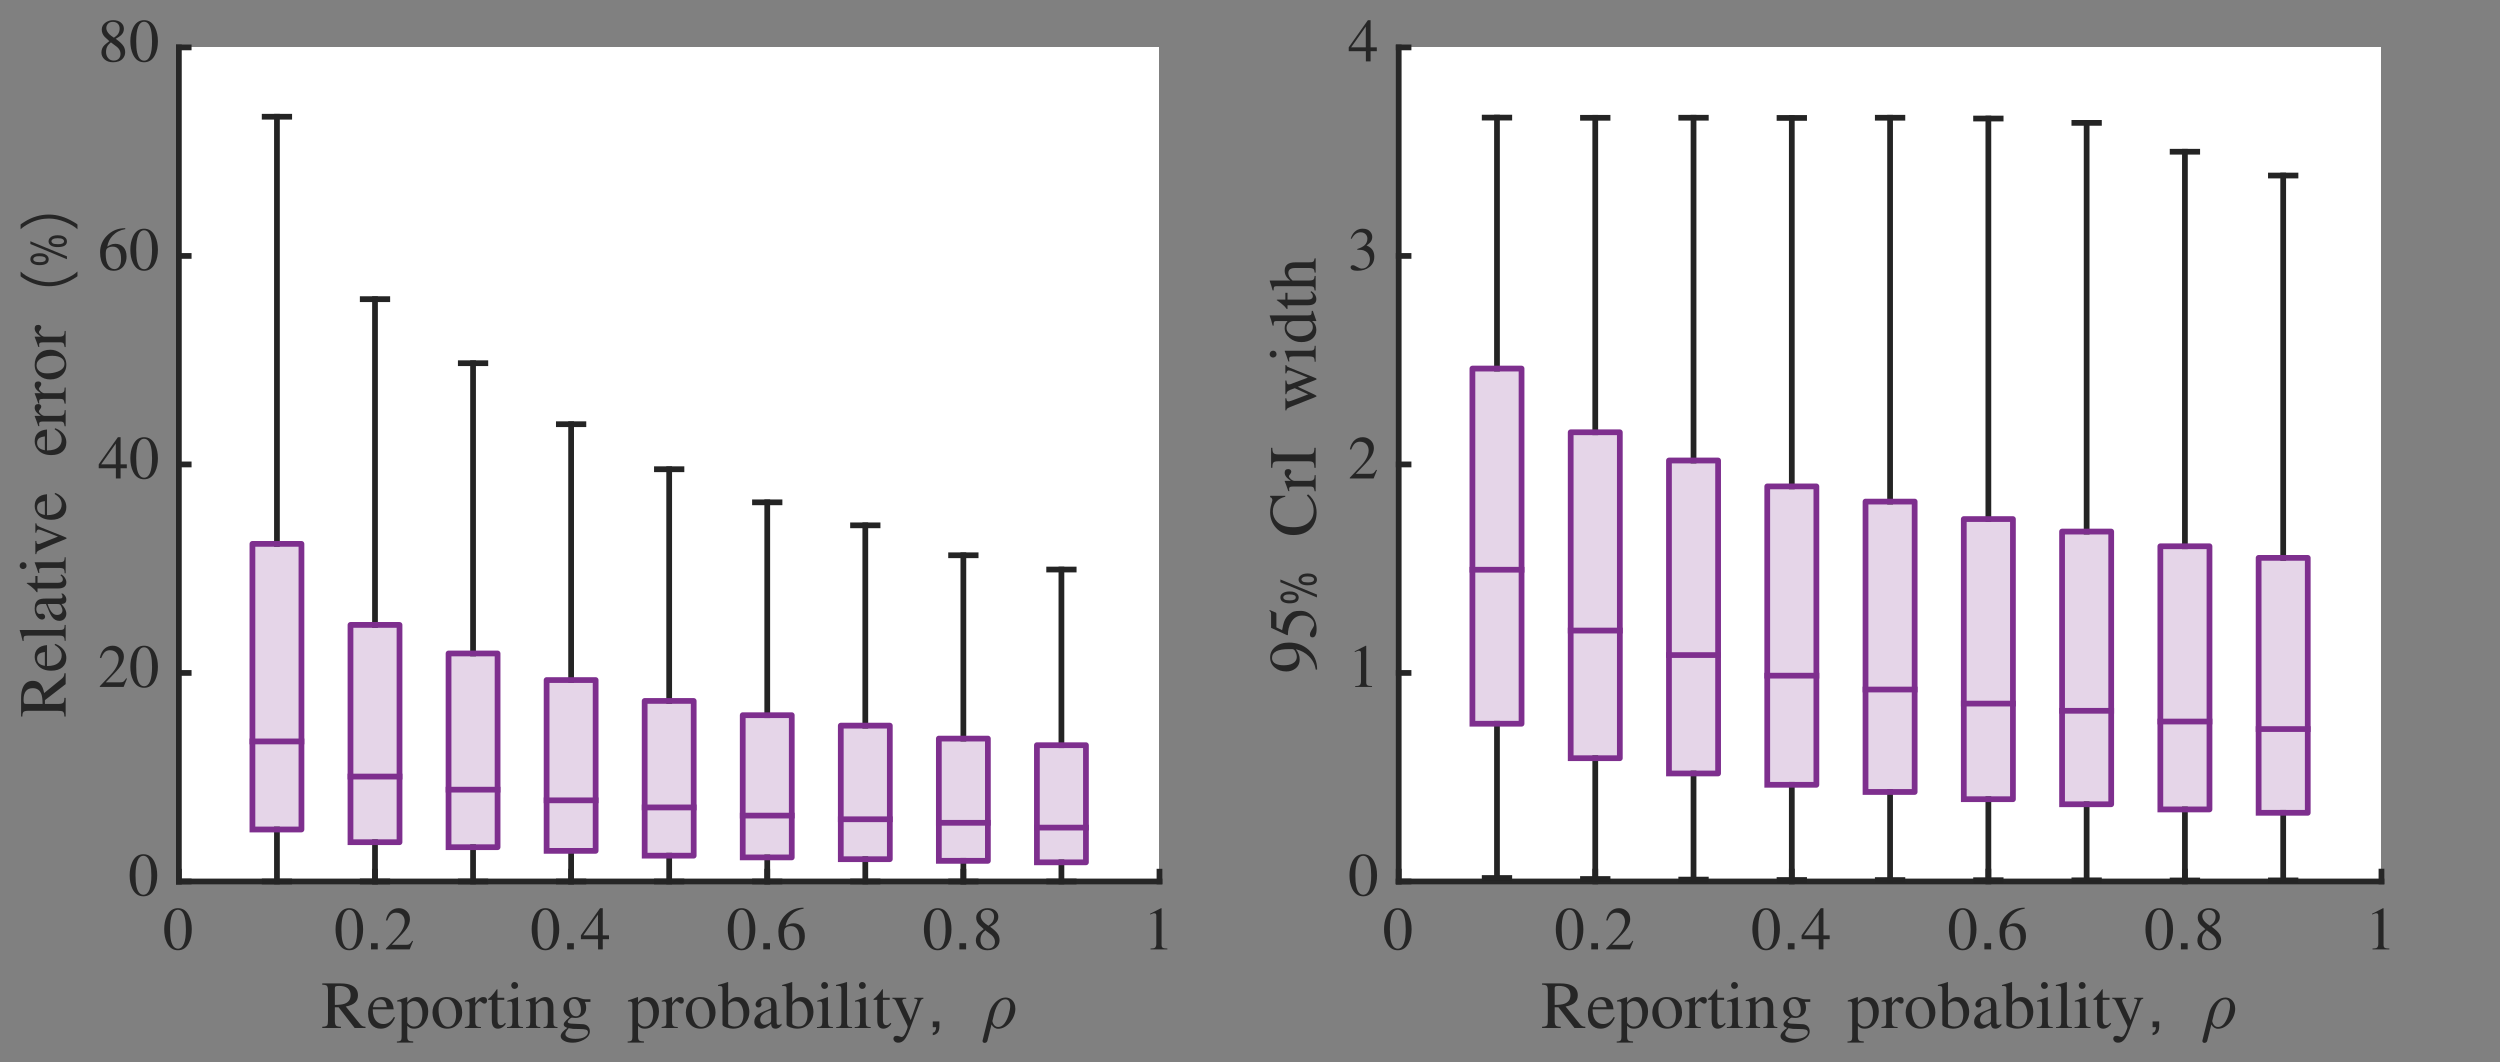 <?xml version="1.0"?>
<!DOCTYPE svg PUBLIC '-//W3C//DTD SVG 1.0//EN'
          'http://www.w3.org/TR/2001/REC-SVG-20010904/DTD/svg10.dtd'>
<svg xmlns:xlink="http://www.w3.org/1999/xlink" style="fill-opacity:1; color-rendering:auto; color-interpolation:auto; text-rendering:auto; stroke:black; stroke-linecap:square; stroke-miterlimit:10; shape-rendering:auto; stroke-opacity:1; fill:black; stroke-dasharray:none; font-weight:normal; stroke-width:1; font-family:'Dialog'; font-style:normal; stroke-linejoin:miter; font-size:12px; stroke-dashoffset:0; image-rendering:auto;" width="1160" height="493" xmlns="http://www.w3.org/2000/svg"
><rect width="100%" height="100%" fill="#808080" stroke="none"/><!--Generated by the Batik Graphics2D SVG Generator--><defs id="genericDefs"
  /><g
  ><defs id="defs1"
    ><clipPath clipPathUnits="userSpaceOnUse" id="clipPath1"
      ><path d="M0 0 L1160 0 L1160 493 L0 493 L0 0 Z"
      /></clipPath
    ></defs
    ><g style="fill:white; text-rendering:optimizeSpeed; color-rendering:optimizeSpeed; image-rendering:optimizeSpeed; shape-rendering:crispEdges; stroke:white; color-interpolation:sRGB;"
    ><path style="stroke:none;" d="M83 409 L538 409 L538 22 L83 22 Z"
    /></g
    ><g style="fill:rgb(38,38,38); text-rendering:geometricPrecision; image-rendering:optimizeQuality; color-rendering:optimizeQuality; stroke-linejoin:round; stroke:rgb(38,38,38); color-interpolation:linearRGB; stroke-width:2.667;"
    ><line y2="409" style="fill:none;" x1="83" x2="538" y1="409"
      /><line y2="404.45" style="fill:none;" x1="83" x2="83" y1="409"
      /><line y2="404.45" style="fill:none;" x1="174" x2="174" y1="409"
      /><line y2="404.45" style="fill:none;" x1="265" x2="265" y1="409"
      /><line y2="404.45" style="fill:none;" x1="356" x2="356" y1="409"
      /><line y2="404.45" style="fill:none;" x1="447" x2="447" y1="409"
      /><line y2="404.45" style="fill:none;" x1="538" x2="538" y1="409"
    /></g
    ><g transform="translate(83,417.533)" style="font-size:29.333px; fill:rgb(38,38,38); text-rendering:geometricPrecision; image-rendering:optimizeQuality; color-rendering:optimizeQuality; font-family:'aakar'; stroke:rgb(38,38,38); color-interpolation:linearRGB;"
    ><path style="stroke:none;" d="M-0.422 4.594 Q-2.234 4.594 -3.164 6.914 Q-4.094 9.234 -4.094 13.625 Q-4.094 16.969 -3.625 19 Q-2.734 22.656 -0.422 22.656 Q1.391 22.656 2.328 20.406 Q3.266 18.156 3.266 13.625 Q3.266 10.453 2.781 8.391 Q1.906 4.594 -0.422 4.594 ZM-0.422 3.859 Q3.031 3.859 4.734 7.484 Q5.984 10.141 5.984 13.625 Q5.984 17.172 4.734 19.797 Q3.031 23.391 -0.422 23.391 Q-3.875 23.391 -5.578 19.797 Q-6.812 17.172 -6.812 13.625 Q-6.812 10.172 -5.578 7.516 Q-3.875 3.859 -0.422 3.859 Z"
    /></g
    ><g transform="translate(174,417.533)" style="font-size:29.333px; fill:rgb(38,38,38); text-rendering:geometricPrecision; image-rendering:optimizeQuality; color-rendering:optimizeQuality; font-family:'aakar'; stroke:rgb(38,38,38); color-interpolation:linearRGB;"
    ><path style="stroke:none;" d="M-11.922 4.594 Q-13.734 4.594 -14.664 6.914 Q-15.594 9.234 -15.594 13.625 Q-15.594 16.969 -15.125 19 Q-14.234 22.656 -11.922 22.656 Q-10.109 22.656 -9.172 20.406 Q-8.234 18.156 -8.234 13.625 Q-8.234 10.453 -8.719 8.391 Q-9.594 4.594 -11.922 4.594 ZM-11.922 3.859 Q-8.469 3.859 -6.766 7.484 Q-5.516 10.141 -5.516 13.625 Q-5.516 17.172 -6.766 19.797 Q-8.469 23.391 -11.922 23.391 Q-15.375 23.391 -17.078 19.797 Q-18.312 17.172 -18.312 13.625 Q-18.312 10.172 -17.078 7.516 Q-15.375 3.859 -11.922 3.859 ZM1.274 23 L-1.851 23 L-1.851 20.109 L1.274 20.109 L1.274 23 ZM17.652 19.125 L16.09 23 L5.043 23 L5.043 22.656 L10.09 17.312 Q13.777 13.375 13.777 10 Q13.777 8.531 13.011 7.453 Q11.933 5.953 9.715 5.953 Q8.027 5.953 6.98 7.203 Q6.386 7.906 5.668 9.625 L5.074 9.484 Q5.668 6.516 7.449 5.078 Q8.965 3.859 11.074 3.859 Q13.121 3.859 14.668 5.258 Q16.215 6.656 16.215 8.953 Q16.215 10.938 14.871 13.031 Q14.136 14.188 12.59 15.859 L7.824 20.844 L14.59 20.844 Q15.496 20.844 15.918 20.594 Q16.496 20.25 17.277 18.984 L17.652 19.125 Z"
    /></g
    ><g transform="translate(265,417.533)" style="font-size:29.333px; fill:rgb(38,38,38); text-rendering:geometricPrecision; image-rendering:optimizeQuality; color-rendering:optimizeQuality; font-family:'aakar'; stroke:rgb(38,38,38); color-interpolation:linearRGB;"
    ><path style="stroke:none;" d="M-11.922 4.594 Q-13.734 4.594 -14.664 6.914 Q-15.594 9.234 -15.594 13.625 Q-15.594 16.969 -15.125 19 Q-14.234 22.656 -11.922 22.656 Q-10.109 22.656 -9.172 20.406 Q-8.234 18.156 -8.234 13.625 Q-8.234 10.453 -8.719 8.391 Q-9.594 4.594 -11.922 4.594 ZM-11.922 3.859 Q-8.469 3.859 -6.766 7.484 Q-5.516 10.141 -5.516 13.625 Q-5.516 17.172 -6.766 19.797 Q-8.469 23.391 -11.922 23.391 Q-15.375 23.391 -17.078 19.797 Q-18.312 17.172 -18.312 13.625 Q-18.312 10.172 -17.078 7.516 Q-15.375 3.859 -11.922 3.859 ZM1.274 23 L-1.851 23 L-1.851 20.109 L1.274 20.109 L1.274 23 ZM17.574 16.453 L17.574 18.266 L14.683 18.266 L14.683 23 L12.496 23 L12.496 18.266 L4.543 18.266 L4.543 16.453 L13.433 3.859 L14.683 3.859 L14.683 16.453 L17.574 16.453 ZM12.465 16.453 L12.465 6.828 L5.668 16.453 L12.465 16.453 Z"
    /></g
    ><g transform="translate(356,417.533)" style="font-size:29.333px; fill:rgb(38,38,38); text-rendering:geometricPrecision; image-rendering:optimizeQuality; color-rendering:optimizeQuality; font-family:'aakar'; stroke:rgb(38,38,38); color-interpolation:linearRGB;"
    ><path style="stroke:none;" d="M-11.922 4.594 Q-13.734 4.594 -14.664 6.914 Q-15.594 9.234 -15.594 13.625 Q-15.594 16.969 -15.125 19 Q-14.234 22.656 -11.922 22.656 Q-10.109 22.656 -9.172 20.406 Q-8.234 18.156 -8.234 13.625 Q-8.234 10.453 -8.719 8.391 Q-9.594 4.594 -11.922 4.594 ZM-11.922 3.859 Q-8.469 3.859 -6.766 7.484 Q-5.516 10.141 -5.516 13.625 Q-5.516 17.172 -6.766 19.797 Q-8.469 23.391 -11.922 23.391 Q-15.375 23.391 -17.078 19.797 Q-18.312 17.172 -18.312 13.625 Q-18.312 10.172 -17.078 7.516 Q-15.375 3.859 -11.922 3.859 ZM1.274 23 L-1.851 23 L-1.851 20.109 L1.274 20.109 L1.274 23 ZM16.824 3.625 L16.887 4.078 Q13.324 4.641 10.996 7.109 Q8.965 9.297 8.511 12.156 Q9.355 11.641 9.949 11.359 Q10.965 10.875 12.246 10.875 Q14.558 10.875 16.004 12.438 Q17.449 14 17.449 16.828 Q17.449 19.094 16.324 20.875 Q14.699 23.391 11.386 23.391 Q8.699 23.391 7.027 21.328 Q5.168 19 5.168 14.766 Q5.168 10.312 8.418 7.031 Q11.793 3.625 16.824 3.625 ZM11.058 12.188 Q10.261 12.188 9.566 12.398 Q8.871 12.609 8.355 13.094 Q8.105 13.344 7.949 13.938 Q7.793 14.531 7.793 15.75 Q7.793 19.125 9.011 20.953 Q10.09 22.609 11.824 22.609 Q13.199 22.609 14.051 21.43 Q14.902 20.25 14.902 17.938 Q14.902 15.406 14.105 13.969 Q13.152 12.188 11.058 12.188 Z"
    /></g
    ><g transform="translate(447,417.533)" style="font-size:29.333px; fill:rgb(38,38,38); text-rendering:geometricPrecision; image-rendering:optimizeQuality; color-rendering:optimizeQuality; font-family:'aakar'; stroke:rgb(38,38,38); color-interpolation:linearRGB;"
    ><path style="stroke:none;" d="M-11.922 4.594 Q-13.734 4.594 -14.664 6.914 Q-15.594 9.234 -15.594 13.625 Q-15.594 16.969 -15.125 19 Q-14.234 22.656 -11.922 22.656 Q-10.109 22.656 -9.172 20.406 Q-8.234 18.156 -8.234 13.625 Q-8.234 10.453 -8.719 8.391 Q-9.594 4.594 -11.922 4.594 ZM-11.922 3.859 Q-8.469 3.859 -6.766 7.484 Q-5.516 10.141 -5.516 13.625 Q-5.516 17.172 -6.766 19.797 Q-8.469 23.391 -11.922 23.391 Q-15.375 23.391 -17.078 19.797 Q-18.312 17.172 -18.312 13.625 Q-18.312 10.172 -17.078 7.516 Q-15.375 3.859 -11.922 3.859 ZM1.274 23 L-1.851 23 L-1.851 20.109 L1.274 20.109 L1.274 23 ZM10.199 14.156 Q9.152 15.016 8.73 15.672 Q7.933 16.875 7.933 18.578 Q7.933 20.281 8.902 21.445 Q9.871 22.609 11.527 22.609 Q12.918 22.609 13.785 21.773 Q14.652 20.938 14.652 19.438 Q14.652 17.703 13.058 16.312 Q12.386 15.719 10.199 14.156 ZM5.793 18.859 Q5.793 16.859 7.168 15.469 Q7.683 14.953 9.465 13.594 Q7.746 12.062 7.308 11.609 Q5.949 10.141 5.949 8.25 Q5.949 6.234 7.683 4.984 Q9.246 3.859 11.246 3.859 Q13.574 3.859 14.933 5.047 Q16.215 6.156 16.215 7.875 Q16.215 9.609 14.902 10.844 Q14.199 11.531 12.418 12.5 Q15.074 14.391 16.043 15.922 Q16.808 17.141 16.808 18.75 Q16.808 20.359 15.761 21.609 Q14.246 23.391 11.168 23.391 Q8.668 23.391 7.168 21.984 Q5.793 20.672 5.793 18.859 ZM8.058 7.516 Q8.058 8.922 9.433 10.344 Q10.152 11.078 11.59 11.984 Q12.777 11.188 13.324 10.531 Q14.246 9.375 14.246 7.734 Q14.246 6.453 13.496 5.609 Q12.636 4.641 11.074 4.641 Q9.605 4.641 8.832 5.508 Q8.058 6.375 8.058 7.516 Z"
    /></g
    ><g transform="translate(538,417.533)" style="font-size:29.333px; fill:rgb(38,38,38); text-rendering:geometricPrecision; image-rendering:optimizeQuality; color-rendering:optimizeQuality; font-family:'aakar'; stroke:rgb(38,38,38); color-interpolation:linearRGB;"
    ><path style="stroke:none;" d="M-4.156 23 L-4.156 22.578 Q-2.719 22.578 -2.203 22.266 Q-1.469 21.812 -1.469 20.359 L-1.469 7.531 Q-1.469 6.906 -1.578 6.656 Q-1.781 6.203 -2.438 6.203 Q-2.734 6.203 -2.906 6.266 Q-3.562 6.516 -4.359 6.828 L-4.359 6.438 L0.734 3.859 L0.969 3.906 L0.969 20.906 Q0.969 21.891 1.508 22.234 Q2.047 22.578 3.656 22.578 L3.656 23 L-4.156 23 Z"
    /></g
    ><g transform="translate(149,477)" style="font-size:32.267px; fill:rgb(38,38,38); text-rendering:geometricPrecision; image-rendering:optimizeQuality; color-rendering:optimizeQuality; font-family:'aakar'; stroke:rgb(38,38,38); color-interpolation:linearRGB;"
    ><path style="stroke:none;" d="M20.594 -0.594 L20.594 0 L15.562 0 L8.125 -9.625 L6.375 -9.625 L6.375 -3.406 Q6.375 -1.75 6.891 -1.172 Q7.406 -0.594 9.188 -0.594 L9.188 0 L0.531 0 L0.531 -0.594 Q2.312 -0.594 2.812 -1.281 Q3.188 -1.812 3.188 -3.75 L3.188 -17.281 Q3.188 -18.969 2.703 -19.531 Q2.219 -20.094 0.531 -20.094 L0.531 -20.688 L9.156 -20.688 Q12.219 -20.688 14.156 -19.781 Q17.094 -18.406 17.094 -15.219 Q17.094 -13.094 15.766 -11.828 Q14.438 -10.562 11.438 -9.969 L17.875 -2.062 Q18.469 -1.312 19.062 -0.953 Q19.656 -0.594 20.594 -0.594 ZM6.375 -18.406 L6.375 -10.719 Q9.469 -10.719 11 -11.312 Q13.688 -12.344 13.688 -15.281 Q13.688 -17.375 12.328 -18.453 Q10.969 -19.531 8.312 -19.531 Q7.094 -19.531 6.734 -19.312 Q6.375 -19.094 6.375 -18.406 ZM33.767 -5.125 L34.267 -4.906 Q33.736 -3.281 32.548 -1.938 Q30.548 0.312 27.642 0.312 Q24.985 0.312 23.392 -1.531 Q21.798 -3.375 21.798 -6.688 Q21.798 -10.594 24.048 -12.688 Q25.86 -14.375 28.173 -14.375 Q30.517 -14.375 31.892 -13.062 Q33.423 -11.625 33.673 -8.656 L23.954 -8.656 Q23.954 -4.906 25.642 -3.188 Q26.954 -1.844 28.923 -1.844 Q30.735 -1.844 32.111 -3.031 Q32.892 -3.719 33.767 -5.125 ZM24.048 -9.656 L30.485 -9.656 Q30.235 -11.281 29.829 -12 Q29.11 -13.25 27.485 -13.25 Q26.079 -13.25 25.251 -12.453 Q24.423 -11.656 24.048 -9.656 ZM37.351 4.094 L37.351 -10.531 Q37.351 -11.375 37.288 -11.625 Q37.101 -12.312 36.163 -12.312 L35.288 -12.281 L35.288 -12.781 Q37.538 -13.5 39.788 -14.375 L39.976 -14.312 L39.976 -12.031 L40.038 -11.969 Q40.757 -12.906 41.632 -13.5 Q42.944 -14.375 44.538 -14.375 Q46.726 -14.375 48.21 -12.547 Q49.694 -10.719 49.694 -7.656 Q49.694 -4.656 48.038 -2.312 Q46.163 0.312 43.132 0.312 Q42.163 0.312 41.46 0.031 Q40.757 -0.25 39.976 -1.031 L39.976 3.875 Q39.976 5.344 40.507 5.781 Q41.038 6.219 42.726 6.219 L42.726 6.781 L35.163 6.781 L35.163 6.25 Q36.601 6.25 37.038 5.688 Q37.351 5.281 37.351 4.094 ZM39.976 -10.438 L39.976 -2.75 Q39.976 -2.156 40.976 -1.422 Q41.976 -0.688 43.163 -0.688 Q45.038 -0.688 46.069 -2.406 Q47.007 -3.938 47.007 -6.719 Q47.007 -9.219 45.96 -10.859 Q44.913 -12.5 43.038 -12.5 Q42.101 -12.5 41.101 -11.906 Q40.101 -11.312 39.976 -10.438 ZM58.418 -14.375 Q61.574 -14.375 63.512 -12.438 Q65.449 -10.5 65.449 -7.125 Q65.449 -4.438 63.762 -2.25 Q61.793 0.312 58.512 0.312 Q55.512 0.312 53.59 -1.797 Q51.668 -3.906 51.668 -7.125 Q51.668 -10.156 53.449 -12.188 Q55.355 -14.375 58.418 -14.375 ZM58.949 -0.562 Q60.418 -0.562 61.387 -1.688 Q62.637 -3.156 62.637 -6.219 Q62.637 -9.25 61.449 -11.375 Q60.262 -13.5 58.168 -13.5 Q56.605 -13.5 55.543 -12.234 Q54.48 -10.969 54.48 -8.625 Q54.48 -5.906 55.293 -3.75 Q56.48 -0.562 58.949 -0.562 ZM68.891 -2.625 L68.891 -10.438 Q68.891 -11.656 68.548 -12.062 Q68.329 -12.312 67.798 -12.312 Q67.485 -12.312 67.298 -12.297 Q67.11 -12.281 66.735 -12.188 L66.735 -12.688 Q69.204 -13.5 71.36 -14.375 L71.516 -14.312 L71.516 -11.531 Q72.641 -13.156 73.501 -13.766 Q74.36 -14.375 75.298 -14.375 Q76.985 -14.375 76.985 -12.688 Q76.985 -12.094 76.657 -11.703 Q76.329 -11.312 75.798 -11.312 Q75.204 -11.312 74.594 -11.859 Q73.985 -12.406 73.641 -12.406 Q73.079 -12.406 72.298 -11.5 Q71.516 -10.594 71.516 -9.844 L71.516 -2.812 Q71.516 -1.344 72.235 -0.844 Q72.798 -0.469 74.173 -0.469 L74.173 0 L66.673 0 L66.673 -0.469 Q68.079 -0.719 68.423 -1 Q68.891 -1.375 68.891 -2.625 ZM84.978 -14.062 L84.978 -13.062 L81.822 -13.062 L81.822 -4.125 Q81.822 -2.938 82.009 -2.375 Q82.384 -1.312 83.415 -1.312 Q84.103 -1.312 84.603 -1.688 Q84.884 -1.906 85.322 -2.406 L85.728 -2.062 Q85.165 -1.031 84.15 -0.359 Q83.134 0.312 82.072 0.312 Q80.759 0.312 80.04 -0.5 Q79.197 -1.469 79.197 -3.656 L79.197 -13.062 L77.54 -13.062 L77.415 -13.281 Q77.415 -13.469 78.04 -13.906 Q78.447 -14.188 78.79 -14.531 Q79.509 -15.281 80.197 -16.156 Q80.728 -16.844 81.603 -18.094 Q81.822 -18.094 81.822 -17.688 L81.822 -14.062 L84.978 -14.062 ZM86.269 0 L86.269 -0.469 Q87.8 -0.469 88.269 -0.938 Q88.737 -1.406 88.737 -3.188 L88.737 -10.438 Q88.737 -11.656 88.394 -12.062 Q88.175 -12.312 87.644 -12.312 Q87.331 -12.312 87.159 -12.297 Q86.987 -12.281 86.394 -12.188 L86.394 -12.656 Q87.862 -13.125 88.8 -13.469 Q90.425 -14.094 91.237 -14.375 L91.362 -14.281 L91.362 -3.188 Q91.362 -1.531 91.753 -1 Q92.144 -0.469 93.675 -0.469 L93.675 0 L86.269 0 ZM88.206 -19.75 Q88.206 -20.312 88.55 -20.75 Q89.019 -21.344 89.769 -21.344 Q90.456 -21.344 90.925 -20.875 Q91.394 -20.406 91.394 -19.75 Q91.394 -19.062 90.941 -18.609 Q90.487 -18.156 89.769 -18.156 Q89.019 -18.156 88.612 -18.688 Q88.206 -19.219 88.206 -19.75 ZM97.028 -2.812 L97.028 -10.562 Q97.028 -11.875 96.684 -12.281 Q96.466 -12.562 95.934 -12.562 Q95.278 -12.562 95.028 -12.438 L95.028 -12.969 Q97.341 -13.625 99.341 -14.375 L99.559 -14.312 L99.559 -11.844 Q101.028 -13.219 101.716 -13.656 Q102.841 -14.375 104.122 -14.375 Q105.528 -14.375 106.466 -13.5 Q107.778 -12.281 107.778 -9.688 L107.778 -2.531 Q107.778 -1.406 108.184 -0.938 Q108.591 -0.469 109.684 -0.469 L109.684 0 L103.184 0 L103.184 -0.469 Q104.184 -0.469 104.591 -0.875 Q105.153 -1.469 105.153 -3.094 L105.153 -9.625 Q105.153 -11.125 104.622 -11.891 Q104.091 -12.656 102.747 -12.656 Q102.028 -12.656 101.309 -12.219 Q100.591 -11.781 99.653 -10.875 L99.653 -2.094 Q99.653 -1.281 100.106 -0.875 Q100.559 -0.469 101.716 -0.469 L101.716 0 L95.091 0 L95.091 -0.469 Q96.184 -0.469 96.606 -0.953 Q97.028 -1.438 97.028 -2.812 ZM113.345 2.812 Q113.345 3.688 114.345 4.281 Q115.595 5.031 118.033 5.031 Q120.72 5.031 122.267 4.172 Q123.814 3.312 123.814 2 Q123.814 1.031 122.892 0.75 Q121.97 0.469 119.97 0.469 Q117.595 0.469 116.908 0.406 Q116.22 0.344 114.877 0.062 Q114.189 0.875 113.97 1.188 Q113.345 2.062 113.345 2.812 ZM115.033 -10.688 Q115.033 -8.5 115.72 -7.125 Q116.564 -5.438 118.283 -5.438 Q119.345 -5.438 119.955 -6.234 Q120.564 -7.031 120.564 -8.438 Q120.564 -10.562 119.595 -12.125 Q118.752 -13.5 117.377 -13.5 Q116.377 -13.5 115.783 -12.906 Q115.033 -12.188 115.033 -10.688 ZM124.97 -12.125 L122.377 -12.125 Q122.689 -11.406 122.83 -10.844 Q122.97 -10.281 122.97 -9.25 Q122.97 -6.969 121.158 -5.688 Q119.72 -4.656 118.002 -4.656 L116.314 -4.812 Q115.845 -4.75 115.142 -4.031 Q114.439 -3.312 114.439 -2.844 Q114.439 -2.375 115.174 -2.188 Q115.908 -2 116.877 -2 L120.908 -1.812 Q122.595 -1.812 123.564 -1 Q124.689 -0.031 124.689 1.531 Q124.689 3.938 121.752 5.5 Q119.283 6.812 116.689 6.812 Q114.283 6.812 112.72 5.938 Q111.158 5.062 111.158 3.781 Q111.158 2.844 112.095 1.781 Q112.845 0.938 114.22 -0.031 Q113.283 -0.5 113.064 -0.656 Q112.564 -1.062 112.564 -1.688 Q112.564 -2.188 112.908 -2.656 Q113.47 -3.438 115.345 -5.094 Q112.439 -6.375 112.439 -9.156 Q112.439 -11.719 114.22 -13.156 Q115.752 -14.375 117.814 -14.375 Q118.533 -14.375 119.174 -14.203 Q119.814 -14.031 120.845 -13.656 Q121.314 -13.469 121.72 -13.406 Q122.127 -13.344 122.564 -13.344 L124.97 -13.344 L124.97 -12.125 ZM144.42 4.094 L144.42 -10.531 Q144.42 -11.375 144.357 -11.625 Q144.17 -12.312 143.232 -12.312 L142.357 -12.281 L142.357 -12.781 Q144.607 -13.5 146.857 -14.375 L147.045 -14.312 L147.045 -12.031 L147.107 -11.969 Q147.826 -12.906 148.701 -13.5 Q150.013 -14.375 151.607 -14.375 Q153.795 -14.375 155.279 -12.547 Q156.763 -10.719 156.763 -7.656 Q156.763 -4.656 155.107 -2.312 Q153.232 0.312 150.201 0.312 Q149.232 0.312 148.529 0.031 Q147.826 -0.25 147.045 -1.031 L147.045 3.875 Q147.045 5.344 147.576 5.781 Q148.107 6.219 149.795 6.219 L149.795 6.781 L142.232 6.781 L142.232 6.25 Q143.67 6.25 144.107 5.688 Q144.42 5.281 144.42 4.094 ZM147.045 -10.438 L147.045 -2.75 Q147.045 -2.156 148.045 -1.422 Q149.045 -0.688 150.232 -0.688 Q152.107 -0.688 153.138 -2.406 Q154.076 -3.938 154.076 -6.719 Q154.076 -9.219 153.029 -10.859 Q151.982 -12.5 150.107 -12.5 Q149.17 -12.5 148.17 -11.906 Q147.17 -11.312 147.045 -10.438 ZM160.206 -2.625 L160.206 -10.438 Q160.206 -11.656 159.862 -12.062 Q159.643 -12.312 159.112 -12.312 Q158.799 -12.312 158.612 -12.297 Q158.424 -12.281 158.049 -12.188 L158.049 -12.688 Q160.518 -13.5 162.674 -14.375 L162.831 -14.312 L162.831 -11.531 Q163.956 -13.156 164.815 -13.766 Q165.674 -14.375 166.612 -14.375 Q168.299 -14.375 168.299 -12.688 Q168.299 -12.094 167.971 -11.703 Q167.643 -11.312 167.112 -11.312 Q166.518 -11.312 165.909 -11.859 Q165.299 -12.406 164.956 -12.406 Q164.393 -12.406 163.612 -11.5 Q162.831 -10.594 162.831 -9.844 L162.831 -2.812 Q162.831 -1.344 163.549 -0.844 Q164.112 -0.469 165.487 -0.469 L165.487 0 L157.987 0 L157.987 -0.469 Q159.393 -0.719 159.737 -1 Q160.206 -1.375 160.206 -2.625 ZM175.98 -14.375 Q179.136 -14.375 181.073 -12.438 Q183.011 -10.5 183.011 -7.125 Q183.011 -4.438 181.323 -2.25 Q179.355 0.312 176.073 0.312 Q173.073 0.312 171.151 -1.797 Q169.23 -3.906 169.23 -7.125 Q169.23 -10.156 171.011 -12.188 Q172.917 -14.375 175.98 -14.375 ZM176.511 -0.562 Q177.98 -0.562 178.948 -1.688 Q180.198 -3.156 180.198 -6.219 Q180.198 -9.25 179.011 -11.375 Q177.823 -13.5 175.73 -13.5 Q174.167 -13.5 173.105 -12.234 Q172.042 -10.969 172.042 -8.625 Q172.042 -5.906 172.855 -3.75 Q174.042 -0.562 176.511 -0.562 ZM188.859 -10.062 L188.859 -2.188 Q188.859 -1.469 190.047 -1.031 Q190.984 -0.688 191.859 -0.688 Q194.234 -0.688 195.234 -2.688 Q195.953 -4.125 195.953 -6.281 Q195.953 -8.781 195.047 -10.438 Q193.984 -12.406 191.984 -12.406 Q190.953 -12.406 190.047 -11.906 Q188.859 -11.25 188.859 -10.062 ZM186.234 -1.688 L186.234 -17.906 Q186.234 -18.812 186.078 -19.062 Q185.797 -19.5 184.859 -19.5 L184.172 -19.469 L184.172 -19.969 Q186.39 -20.562 186.828 -20.703 Q187.265 -20.844 188.703 -21.344 L188.859 -21.281 L188.859 -11.844 Q189.109 -12.562 190.203 -13.375 Q191.578 -14.375 193.14 -14.375 Q195.797 -14.375 197.328 -12.156 Q198.703 -10.188 198.703 -7.438 Q198.703 -4.719 197.078 -2.531 Q194.953 0.312 191.078 0.312 Q189.703 0.312 188.078 -0.25 Q186.234 -0.906 186.234 -1.688 ZM208.801 -3.844 L208.801 -8.375 Q205.708 -7.344 204.52 -6 Q203.739 -5.125 203.739 -4 Q203.739 -2.875 204.333 -2.188 Q204.926 -1.5 205.801 -1.5 Q206.27 -1.5 206.833 -1.688 Q207.395 -1.875 207.739 -2.062 Q208.426 -2.375 208.614 -2.734 Q208.801 -3.094 208.801 -3.844 ZM213.645 -2.062 L213.645 -1.25 Q212.801 -0.25 211.958 0.094 Q211.426 0.312 210.864 0.312 Q210.083 0.312 209.645 0.031 Q208.833 -0.5 208.833 -1.969 Q207.676 -0.938 206.801 -0.438 Q205.489 0.312 204.301 0.312 Q202.958 0.312 201.973 -0.562 Q200.989 -1.438 200.989 -2.938 Q200.989 -5.062 202.989 -6.438 Q204.364 -7.375 208.801 -9.125 L208.801 -11.031 Q208.801 -12.5 207.958 -13.156 Q207.333 -13.625 206.395 -13.625 Q205.551 -13.625 204.864 -13.203 Q204.176 -12.781 204.176 -12.094 Q204.176 -11.781 204.223 -11.453 Q204.27 -11.125 204.333 -10.875 Q204.333 -10.344 203.926 -9.938 Q203.52 -9.531 202.926 -9.531 Q202.27 -9.531 201.926 -9.984 Q201.583 -10.438 201.583 -10.906 Q201.583 -12.062 202.77 -13.094 Q204.239 -14.375 206.676 -14.375 Q209.708 -14.375 210.739 -12.594 Q211.333 -11.562 211.333 -9.375 L211.333 -3.281 Q211.333 -2.312 211.473 -1.891 Q211.614 -1.469 212.239 -1.469 Q212.676 -1.469 212.989 -1.625 Q213.301 -1.781 213.645 -2.062 ZM218.604 -10.062 L218.604 -2.188 Q218.604 -1.469 219.792 -1.031 Q220.729 -0.688 221.604 -0.688 Q223.979 -0.688 224.979 -2.688 Q225.698 -4.125 225.698 -6.281 Q225.698 -8.781 224.792 -10.438 Q223.729 -12.406 221.729 -12.406 Q220.698 -12.406 219.792 -11.906 Q218.604 -11.25 218.604 -10.062 ZM215.979 -1.688 L215.979 -17.906 Q215.979 -18.812 215.823 -19.062 Q215.542 -19.5 214.604 -19.5 L213.917 -19.469 L213.917 -19.969 Q216.135 -20.562 216.573 -20.703 Q217.01 -20.844 218.448 -21.344 L218.604 -21.281 L218.604 -11.844 Q218.854 -12.562 219.948 -13.375 Q221.323 -14.375 222.885 -14.375 Q225.542 -14.375 227.073 -12.156 Q228.448 -10.188 228.448 -7.438 Q228.448 -4.719 226.823 -2.531 Q224.698 0.312 220.823 0.312 Q219.448 0.312 217.823 -0.25 Q215.979 -0.906 215.979 -1.688 ZM230.077 0 L230.077 -0.469 Q231.609 -0.469 232.077 -0.938 Q232.546 -1.406 232.546 -3.188 L232.546 -10.438 Q232.546 -11.656 232.202 -12.062 Q231.984 -12.312 231.452 -12.312 Q231.14 -12.312 230.968 -12.297 Q230.796 -12.281 230.202 -12.188 L230.202 -12.656 Q231.671 -13.125 232.609 -13.469 Q234.234 -14.094 235.046 -14.375 L235.171 -14.281 L235.171 -3.188 Q235.171 -1.531 235.562 -1 Q235.952 -0.469 237.484 -0.469 L237.484 0 L230.077 0 ZM232.015 -19.75 Q232.015 -20.312 232.359 -20.75 Q232.827 -21.344 233.577 -21.344 Q234.265 -21.344 234.734 -20.875 Q235.202 -20.406 235.202 -19.75 Q235.202 -19.062 234.749 -18.609 Q234.296 -18.156 233.577 -18.156 Q232.827 -18.156 232.421 -18.688 Q232.015 -19.219 232.015 -19.75 ZM238.993 0 L238.993 -0.469 Q240.368 -0.469 240.884 -0.953 Q241.4 -1.438 241.4 -2.719 L241.4 -17.625 Q241.4 -18.75 241.15 -19.141 Q240.9 -19.531 239.993 -19.531 L238.931 -19.469 L238.931 -19.969 Q241.306 -20.562 242.025 -20.75 Q242.212 -20.812 243.9 -21.344 L244.025 -21.281 L244.025 -2.625 Q244.025 -1.281 244.493 -0.875 Q244.962 -0.469 246.368 -0.469 L246.368 0 L238.993 0 ZM247.597 0 L247.597 -0.469 Q249.128 -0.469 249.597 -0.938 Q250.065 -1.406 250.065 -3.188 L250.065 -10.438 Q250.065 -11.656 249.722 -12.062 Q249.503 -12.312 248.972 -12.312 Q248.659 -12.312 248.487 -12.297 Q248.315 -12.281 247.722 -12.188 L247.722 -12.656 Q249.19 -13.125 250.128 -13.469 Q251.753 -14.094 252.565 -14.375 L252.69 -14.281 L252.69 -3.188 Q252.69 -1.531 253.081 -1 Q253.472 -0.469 255.003 -0.469 L255.003 0 L247.597 0 ZM249.534 -19.75 Q249.534 -20.312 249.878 -20.75 Q250.347 -21.344 251.097 -21.344 Q251.784 -21.344 252.253 -20.875 Q252.722 -20.406 252.722 -19.75 Q252.722 -19.062 252.269 -18.609 Q251.815 -18.156 251.097 -18.156 Q250.347 -18.156 249.94 -18.688 Q249.534 -19.219 249.534 -19.75 ZM263.825 -14.062 L263.825 -13.062 L260.669 -13.062 L260.669 -4.125 Q260.669 -2.938 260.856 -2.375 Q261.231 -1.312 262.263 -1.312 Q262.95 -1.312 263.45 -1.688 Q263.731 -1.906 264.169 -2.406 L264.575 -2.062 Q264.013 -1.031 262.997 -0.359 Q261.981 0.312 260.919 0.312 Q259.606 0.312 258.888 -0.5 Q258.044 -1.469 258.044 -3.656 L258.044 -13.062 L256.388 -13.062 L256.263 -13.281 Q256.263 -13.469 256.888 -13.906 Q257.294 -14.188 257.638 -14.531 Q258.356 -15.281 259.044 -16.156 Q259.575 -16.844 260.45 -18.094 Q260.669 -18.094 260.669 -17.688 L260.669 -14.062 L263.825 -14.062 ZM279.46 -14.062 L279.46 -13.594 Q278.96 -13.5 278.741 -13.375 Q278.272 -13.062 277.96 -12.188 L273.147 0.562 Q271.897 3.844 270.772 5.25 Q269.522 6.812 267.835 6.812 Q266.741 6.812 266.147 6.25 Q265.553 5.688 265.553 5 Q265.553 4.562 265.741 4.25 Q266.116 3.625 267.053 3.625 Q267.491 3.625 268.053 3.797 Q268.616 3.969 269.272 4.188 Q270.303 4.188 271.303 1.969 Q272.147 0.094 272.147 -0.625 Q272.147 -0.969 271.366 -2.594 Q270.772 -3.75 270.21 -4.938 L266.647 -12.625 Q266.366 -13.219 265.647 -13.469 Q265.303 -13.594 265.053 -13.625 L265.053 -14.062 L271.491 -14.062 L271.491 -13.594 Q270.71 -13.594 270.194 -13.422 Q269.678 -13.25 269.678 -12.688 Q269.678 -12.438 269.788 -12.109 Q269.897 -11.781 269.991 -11.562 L273.585 -3.656 L276.022 -10.594 Q276.241 -11.219 276.491 -11.875 Q276.741 -12.531 276.741 -12.719 Q276.741 -13.594 275.241 -13.594 L275.241 -14.062 L279.46 -14.062 ZM286.871 -0.594 Q286.871 2.812 283.808 3.344 L283.808 2.188 Q285.277 2 285.371 -0.375 L283.808 -0.375 L283.808 -3.062 L286.871 -3.062 L286.871 -0.594 Z"
    /></g
    ><g transform="translate(455,477)" style="font-size:32.267px; fill:rgb(38,38,38); text-rendering:geometricPrecision; image-rendering:optimizeQuality; color-rendering:optimizeQuality; font-family:'mwb_cmmi10'; stroke:rgb(38,38,38); color-interpolation:linearRGB;"
    ><path style="stroke:none;" d="M0.891 6.016 Q0.891 5.828 0.922 5.766 L4.094 -7.016 Q4.547 -8.734 5.648 -10.383 Q6.75 -12.031 8.312 -13.086 Q9.875 -14.141 11.609 -14.141 Q13 -14.141 14.039 -13.414 Q15.078 -12.688 15.602 -11.508 Q16.125 -10.328 16.125 -8.922 Q16.125 -7.375 15.492 -5.719 Q14.859 -4.062 13.742 -2.688 Q12.625 -1.312 11.172 -0.477 Q9.719 0.359 8.125 0.359 Q7.188 0.359 6.359 -0.195 Q5.531 -0.75 5.062 -1.656 L3.172 5.891 Q3.078 6.344 2.703 6.625 Q2.328 6.906 1.859 6.906 Q1.469 6.906 1.18 6.664 Q0.891 6.422 0.891 6.016 ZM8.188 -0.484 Q9.891 -0.484 11.148 -2.227 Q12.406 -3.969 13.07 -6.32 Q13.734 -8.672 13.734 -10.297 Q13.734 -11.516 13.203 -12.414 Q12.672 -13.312 11.547 -13.312 Q10.156 -13.312 9.094 -12.258 Q8.031 -11.203 7.391 -9.781 Q6.75 -8.359 6.344 -6.812 L5.469 -3.234 Q5.672 -2.078 6.383 -1.281 Q7.094 -0.484 8.188 -0.484 Z"
    /></g
    ><g style="fill:rgb(38,38,38); text-rendering:geometricPrecision; image-rendering:optimizeQuality; color-rendering:optimizeQuality; stroke-linejoin:round; stroke:rgb(38,38,38); color-interpolation:linearRGB; stroke-width:2.667;"
    ><line y2="22" style="fill:none;" x1="83" x2="83" y1="409"
      /><line y2="409" style="fill:none;" x1="83" x2="87.55" y1="409"
      /><line y2="312.25" style="fill:none;" x1="83" x2="87.55" y1="312.25"
      /><line y2="215.5" style="fill:none;" x1="83" x2="87.55" y1="215.5"
      /><line y2="118.75" style="fill:none;" x1="83" x2="87.55" y1="118.75"
      /><line y2="22" style="fill:none;" x1="83" x2="87.55" y1="22"
    /></g
    ><g transform="translate(74.467,409)" style="font-size:29.333px; fill:rgb(38,38,38); text-rendering:geometricPrecision; image-rendering:optimizeQuality; color-rendering:optimizeQuality; font-family:'aakar'; stroke:rgb(38,38,38); color-interpolation:linearRGB;"
    ><path style="stroke:none;" d="M-7.922 -11.906 Q-9.734 -11.906 -10.664 -9.586 Q-11.594 -7.266 -11.594 -2.875 Q-11.594 0.469 -11.125 2.5 Q-10.234 6.156 -7.922 6.156 Q-6.109 6.156 -5.172 3.906 Q-4.234 1.656 -4.234 -2.875 Q-4.234 -6.047 -4.719 -8.109 Q-5.594 -11.906 -7.922 -11.906 ZM-7.922 -12.641 Q-4.469 -12.641 -2.766 -9.016 Q-1.516 -6.359 -1.516 -2.875 Q-1.516 0.672 -2.766 3.297 Q-4.469 6.891 -7.922 6.891 Q-11.375 6.891 -13.078 3.297 Q-14.312 0.672 -14.312 -2.875 Q-14.312 -6.328 -13.078 -8.984 Q-11.375 -12.641 -7.922 -12.641 Z"
    /></g
    ><g transform="translate(74.467,312.25)" style="font-size:29.333px; fill:rgb(38,38,38); text-rendering:geometricPrecision; image-rendering:optimizeQuality; color-rendering:optimizeQuality; font-family:'aakar'; stroke:rgb(38,38,38); color-interpolation:linearRGB;"
    ><path style="stroke:none;" d="M-15.547 2.625 L-17.109 6.5 L-28.156 6.5 L-28.156 6.156 L-23.109 0.812 Q-19.422 -3.125 -19.422 -6.5 Q-19.422 -7.969 -20.188 -9.047 Q-21.266 -10.547 -23.484 -10.547 Q-25.172 -10.547 -26.219 -9.297 Q-26.812 -8.594 -27.531 -6.875 L-28.125 -7.016 Q-27.531 -9.984 -25.75 -11.422 Q-24.234 -12.641 -22.125 -12.641 Q-20.078 -12.641 -18.531 -11.242 Q-16.984 -9.844 -16.984 -7.547 Q-16.984 -5.562 -18.328 -3.469 Q-19.062 -2.312 -20.609 -0.641 L-25.375 4.344 L-18.609 4.344 Q-17.703 4.344 -17.281 4.094 Q-16.703 3.75 -15.922 2.484 L-15.547 2.625 ZM-7.601 -11.906 Q-9.414 -11.906 -10.344 -9.586 Q-11.273 -7.266 -11.273 -2.875 Q-11.273 0.469 -10.805 2.5 Q-9.914 6.156 -7.601 6.156 Q-5.789 6.156 -4.851 3.906 Q-3.914 1.656 -3.914 -2.875 Q-3.914 -6.047 -4.398 -8.109 Q-5.273 -11.906 -7.601 -11.906 ZM-7.601 -12.641 Q-4.148 -12.641 -2.445 -9.016 Q-1.195 -6.359 -1.195 -2.875 Q-1.195 0.672 -2.445 3.297 Q-4.148 6.891 -7.601 6.891 Q-11.055 6.891 -12.758 3.297 Q-13.992 0.672 -13.992 -2.875 Q-13.992 -6.328 -12.758 -8.984 Q-11.055 -12.641 -7.601 -12.641 Z"
    /></g
    ><g transform="translate(74.467,215.5)" style="font-size:29.333px; fill:rgb(38,38,38); text-rendering:geometricPrecision; image-rendering:optimizeQuality; color-rendering:optimizeQuality; font-family:'aakar'; stroke:rgb(38,38,38); color-interpolation:linearRGB;"
    ><path style="stroke:none;" d="M-15.625 -0.047 L-15.625 1.766 L-18.516 1.766 L-18.516 6.5 L-20.703 6.5 L-20.703 1.766 L-28.656 1.766 L-28.656 -0.047 L-19.766 -12.641 L-18.516 -12.641 L-18.516 -0.047 L-15.625 -0.047 ZM-20.734 -0.047 L-20.734 -9.672 L-27.531 -0.047 L-20.734 -0.047 ZM-7.601 -11.906 Q-9.414 -11.906 -10.344 -9.586 Q-11.273 -7.266 -11.273 -2.875 Q-11.273 0.469 -10.805 2.5 Q-9.914 6.156 -7.601 6.156 Q-5.789 6.156 -4.851 3.906 Q-3.914 1.656 -3.914 -2.875 Q-3.914 -6.047 -4.398 -8.109 Q-5.273 -11.906 -7.601 -11.906 ZM-7.601 -12.641 Q-4.148 -12.641 -2.445 -9.016 Q-1.195 -6.359 -1.195 -2.875 Q-1.195 0.672 -2.445 3.297 Q-4.148 6.891 -7.601 6.891 Q-11.055 6.891 -12.758 3.297 Q-13.992 0.672 -13.992 -2.875 Q-13.992 -6.328 -12.758 -8.984 Q-11.055 -12.641 -7.601 -12.641 Z"
    /></g
    ><g transform="translate(74.467,118.75)" style="font-size:29.333px; fill:rgb(38,38,38); text-rendering:geometricPrecision; image-rendering:optimizeQuality; color-rendering:optimizeQuality; font-family:'aakar'; stroke:rgb(38,38,38); color-interpolation:linearRGB;"
    ><path style="stroke:none;" d="M-16.375 -12.875 L-16.312 -12.422 Q-19.875 -11.859 -22.203 -9.391 Q-24.234 -7.203 -24.688 -4.344 Q-23.844 -4.859 -23.25 -5.141 Q-22.234 -5.625 -20.953 -5.625 Q-18.641 -5.625 -17.195 -4.062 Q-15.75 -2.5 -15.75 0.328 Q-15.75 2.594 -16.875 4.375 Q-18.5 6.891 -21.812 6.891 Q-24.5 6.891 -26.172 4.828 Q-28.031 2.5 -28.031 -1.734 Q-28.031 -6.188 -24.781 -9.469 Q-21.406 -12.875 -16.375 -12.875 ZM-22.141 -4.312 Q-22.938 -4.312 -23.633 -4.102 Q-24.328 -3.891 -24.844 -3.406 Q-25.094 -3.156 -25.25 -2.562 Q-25.406 -1.969 -25.406 -0.75 Q-25.406 2.625 -24.188 4.453 Q-23.109 6.109 -21.375 6.109 Q-20 6.109 -19.148 4.93 Q-18.297 3.75 -18.297 1.438 Q-18.297 -1.094 -19.094 -2.531 Q-20.047 -4.312 -22.141 -4.312 ZM-7.601 -11.906 Q-9.414 -11.906 -10.344 -9.586 Q-11.273 -7.266 -11.273 -2.875 Q-11.273 0.469 -10.805 2.5 Q-9.914 6.156 -7.601 6.156 Q-5.789 6.156 -4.851 3.906 Q-3.914 1.656 -3.914 -2.875 Q-3.914 -6.047 -4.398 -8.109 Q-5.273 -11.906 -7.601 -11.906 ZM-7.601 -12.641 Q-4.148 -12.641 -2.445 -9.016 Q-1.195 -6.359 -1.195 -2.875 Q-1.195 0.672 -2.445 3.297 Q-4.148 6.891 -7.601 6.891 Q-11.055 6.891 -12.758 3.297 Q-13.992 0.672 -13.992 -2.875 Q-13.992 -6.328 -12.758 -8.984 Q-11.055 -12.641 -7.601 -12.641 Z"
    /></g
    ><g transform="translate(74.467,22)" style="font-size:29.333px; fill:rgb(38,38,38); text-rendering:geometricPrecision; image-rendering:optimizeQuality; color-rendering:optimizeQuality; font-family:'aakar'; stroke:rgb(38,38,38); color-interpolation:linearRGB;"
    ><path style="stroke:none;" d="M-23 -2.344 Q-24.047 -1.484 -24.469 -0.828 Q-25.266 0.375 -25.266 2.078 Q-25.266 3.781 -24.297 4.945 Q-23.328 6.109 -21.672 6.109 Q-20.281 6.109 -19.414 5.273 Q-18.547 4.438 -18.547 2.938 Q-18.547 1.203 -20.141 -0.188 Q-20.812 -0.781 -23 -2.344 ZM-27.406 2.359 Q-27.406 0.359 -26.031 -1.031 Q-25.516 -1.547 -23.734 -2.906 Q-25.453 -4.438 -25.891 -4.891 Q-27.25 -6.359 -27.25 -8.25 Q-27.25 -10.266 -25.516 -11.516 Q-23.953 -12.641 -21.953 -12.641 Q-19.625 -12.641 -18.266 -11.453 Q-16.984 -10.344 -16.984 -8.625 Q-16.984 -6.891 -18.297 -5.656 Q-19 -4.969 -20.781 -4 Q-18.125 -2.109 -17.156 -0.578 Q-16.391 0.641 -16.391 2.25 Q-16.391 3.859 -17.438 5.109 Q-18.953 6.891 -22.031 6.891 Q-24.531 6.891 -26.031 5.484 Q-27.406 4.172 -27.406 2.359 ZM-25.141 -8.984 Q-25.141 -7.578 -23.766 -6.156 Q-23.047 -5.422 -21.609 -4.516 Q-20.422 -5.312 -19.875 -5.969 Q-18.953 -7.125 -18.953 -8.766 Q-18.953 -10.047 -19.703 -10.891 Q-20.562 -11.859 -22.125 -11.859 Q-23.594 -11.859 -24.367 -10.992 Q-25.141 -10.125 -25.141 -8.984 ZM-7.601 -11.906 Q-9.414 -11.906 -10.344 -9.586 Q-11.273 -7.266 -11.273 -2.875 Q-11.273 0.469 -10.805 2.5 Q-9.914 6.156 -7.601 6.156 Q-5.789 6.156 -4.851 3.906 Q-3.914 1.656 -3.914 -2.875 Q-3.914 -6.047 -4.398 -8.109 Q-5.273 -11.906 -7.601 -11.906 ZM-7.601 -12.641 Q-4.148 -12.641 -2.445 -9.016 Q-1.195 -6.359 -1.195 -2.875 Q-1.195 0.672 -2.445 3.297 Q-4.148 6.891 -7.601 6.891 Q-11.055 6.891 -12.758 3.297 Q-13.992 0.672 -13.992 -2.875 Q-13.992 -6.328 -12.758 -8.984 Q-11.055 -12.641 -7.601 -12.641 Z"
    /></g
    ><g transform="translate(41.467,215.5) rotate(-90)" style="font-size:32.267px; fill:rgb(38,38,38); text-rendering:geometricPrecision; image-rendering:optimizeQuality; color-rendering:optimizeQuality; font-family:'aakar'; stroke:rgb(38,38,38); color-interpolation:linearRGB;"
    ><path style="stroke:none;" d="M-96.906 -11.594 L-96.906 -11 L-101.938 -11 L-109.375 -20.625 L-111.125 -20.625 L-111.125 -14.406 Q-111.125 -12.75 -110.609 -12.172 Q-110.094 -11.594 -108.312 -11.594 L-108.312 -11 L-116.969 -11 L-116.969 -11.594 Q-115.188 -11.594 -114.688 -12.281 Q-114.312 -12.812 -114.312 -14.75 L-114.312 -28.281 Q-114.312 -29.969 -114.797 -30.531 Q-115.281 -31.094 -116.969 -31.094 L-116.969 -31.688 L-108.344 -31.688 Q-105.281 -31.688 -103.344 -30.781 Q-100.406 -29.406 -100.406 -26.219 Q-100.406 -24.094 -101.734 -22.828 Q-103.062 -21.562 -106.062 -20.969 L-99.625 -13.062 Q-99.031 -12.312 -98.438 -11.953 Q-97.844 -11.594 -96.906 -11.594 ZM-111.125 -29.406 L-111.125 -21.719 Q-108.031 -21.719 -106.5 -22.312 Q-103.812 -23.344 -103.812 -26.281 Q-103.812 -28.375 -105.172 -29.453 Q-106.531 -30.531 -109.188 -30.531 Q-110.406 -30.531 -110.766 -30.312 Q-111.125 -30.094 -111.125 -29.406 ZM-83.733 -16.125 L-83.233 -15.906 Q-83.764 -14.281 -84.952 -12.938 Q-86.952 -10.688 -89.858 -10.688 Q-92.514 -10.688 -94.108 -12.531 Q-95.702 -14.375 -95.702 -17.688 Q-95.702 -21.594 -93.452 -23.688 Q-91.639 -25.375 -89.327 -25.375 Q-86.983 -25.375 -85.608 -24.062 Q-84.077 -22.625 -83.827 -19.656 L-93.546 -19.656 Q-93.546 -15.906 -91.858 -14.188 Q-90.546 -12.844 -88.577 -12.844 Q-86.764 -12.844 -85.389 -14.031 Q-84.608 -14.719 -83.733 -16.125 ZM-93.452 -20.656 L-87.014 -20.656 Q-87.264 -22.281 -87.671 -23 Q-88.389 -24.25 -90.014 -24.25 Q-91.421 -24.25 -92.249 -23.453 Q-93.077 -22.656 -93.452 -20.656 ZM-81.837 -11 L-81.837 -11.469 Q-80.462 -11.469 -79.946 -11.953 Q-79.431 -12.438 -79.431 -13.719 L-79.431 -28.625 Q-79.431 -29.75 -79.681 -30.141 Q-79.931 -30.531 -80.837 -30.531 L-81.899 -30.469 L-81.899 -30.969 Q-79.524 -31.562 -78.806 -31.75 Q-78.618 -31.812 -76.931 -32.344 L-76.806 -32.281 L-76.806 -13.625 Q-76.806 -12.281 -76.337 -11.875 Q-75.868 -11.469 -74.462 -11.469 L-74.462 -11 L-81.837 -11 ZM-64.765 -14.844 L-64.765 -19.375 Q-67.858 -18.344 -69.046 -17 Q-69.827 -16.125 -69.827 -15 Q-69.827 -13.875 -69.233 -13.188 Q-68.64 -12.5 -67.765 -12.5 Q-67.296 -12.5 -66.733 -12.688 Q-66.171 -12.875 -65.827 -13.062 Q-65.14 -13.375 -64.952 -13.734 Q-64.765 -14.094 -64.765 -14.844 ZM-59.921 -13.062 L-59.921 -12.25 Q-60.765 -11.25 -61.608 -10.906 Q-62.14 -10.688 -62.702 -10.688 Q-63.483 -10.688 -63.921 -10.969 Q-64.733 -11.5 -64.733 -12.969 Q-65.89 -11.938 -66.765 -11.438 Q-68.077 -10.688 -69.265 -10.688 Q-70.608 -10.688 -71.593 -11.562 Q-72.577 -12.438 -72.577 -13.938 Q-72.577 -16.062 -70.577 -17.438 Q-69.202 -18.375 -64.765 -20.125 L-64.765 -22.031 Q-64.765 -23.5 -65.608 -24.156 Q-66.233 -24.625 -67.171 -24.625 Q-68.015 -24.625 -68.702 -24.203 Q-69.39 -23.781 -69.39 -23.094 Q-69.39 -22.781 -69.343 -22.453 Q-69.296 -22.125 -69.233 -21.875 Q-69.233 -21.344 -69.64 -20.938 Q-70.046 -20.531 -70.64 -20.531 Q-71.296 -20.531 -71.64 -20.984 Q-71.983 -21.438 -71.983 -21.906 Q-71.983 -23.062 -70.796 -24.094 Q-69.327 -25.375 -66.89 -25.375 Q-63.858 -25.375 -62.827 -23.594 Q-62.233 -22.562 -62.233 -20.375 L-62.233 -14.281 Q-62.233 -13.312 -62.093 -12.891 Q-61.952 -12.469 -61.327 -12.469 Q-60.89 -12.469 -60.577 -12.625 Q-60.265 -12.781 -59.921 -13.062 ZM-51.775 -25.062 L-51.775 -24.062 L-54.931 -24.062 L-54.931 -15.125 Q-54.931 -13.938 -54.743 -13.375 Q-54.368 -12.312 -53.337 -12.312 Q-52.65 -12.312 -52.15 -12.688 Q-51.868 -12.906 -51.431 -13.406 L-51.025 -13.062 Q-51.587 -12.031 -52.603 -11.359 Q-53.618 -10.688 -54.681 -10.688 Q-55.993 -10.688 -56.712 -11.5 Q-57.556 -12.469 -57.556 -14.656 L-57.556 -24.062 L-59.212 -24.062 L-59.337 -24.281 Q-59.337 -24.469 -58.712 -24.906 Q-58.306 -25.188 -57.962 -25.531 Q-57.243 -26.281 -56.556 -27.156 Q-56.025 -27.844 -55.15 -29.094 Q-54.931 -29.094 -54.931 -28.688 L-54.931 -25.062 L-51.775 -25.062 ZM-50.484 -11 L-50.484 -11.469 Q-48.952 -11.469 -48.484 -11.938 Q-48.015 -12.406 -48.015 -14.188 L-48.015 -21.438 Q-48.015 -22.656 -48.359 -23.062 Q-48.577 -23.312 -49.109 -23.312 Q-49.421 -23.312 -49.593 -23.297 Q-49.765 -23.281 -50.359 -23.188 L-50.359 -23.656 Q-48.89 -24.125 -47.952 -24.469 Q-46.327 -25.094 -45.515 -25.375 L-45.39 -25.281 L-45.39 -14.188 Q-45.39 -12.531 -44.999 -12 Q-44.609 -11.469 -43.077 -11.469 L-43.077 -11 L-50.484 -11 ZM-48.546 -30.75 Q-48.546 -31.312 -48.202 -31.75 Q-47.734 -32.344 -46.984 -32.344 Q-46.296 -32.344 -45.827 -31.875 Q-45.359 -31.406 -45.359 -30.75 Q-45.359 -30.062 -45.812 -29.609 Q-46.265 -29.156 -46.984 -29.156 Q-47.734 -29.156 -48.14 -29.688 Q-48.546 -30.219 -48.546 -30.75 ZM-27.318 -25.062 L-27.318 -24.594 Q-28.068 -24.531 -28.412 -24.078 Q-28.755 -23.625 -29.349 -22.156 L-33.349 -12.125 Q-33.693 -11.312 -33.818 -11.031 Q-34.036 -10.562 -34.193 -10.562 Q-34.411 -10.562 -34.583 -10.906 Q-34.755 -11.25 -35.036 -12.031 Q-35.911 -14.281 -37.318 -17.625 Q-39.068 -21.781 -39.911 -23.438 Q-40.255 -24.125 -40.661 -24.359 Q-41.068 -24.594 -41.63 -24.594 L-41.63 -25.062 L-35.505 -25.062 L-35.505 -24.594 Q-36.193 -24.594 -36.568 -24.406 Q-36.943 -24.219 -36.943 -23.656 Q-36.943 -23.375 -36.849 -23.094 Q-36.755 -22.812 -36.661 -22.562 L-33.474 -14.562 Q-33.255 -15.156 -31.443 -19.75 Q-30.193 -22.906 -30.193 -23.562 Q-30.193 -24.062 -30.615 -24.328 Q-31.037 -24.594 -31.662 -24.594 L-31.662 -25.062 L-27.318 -25.062 ZM-13.719 -16.125 L-13.219 -15.906 Q-13.751 -14.281 -14.938 -12.938 Q-16.938 -10.688 -19.844 -10.688 Q-22.501 -10.688 -24.094 -12.531 Q-25.688 -14.375 -25.688 -17.688 Q-25.688 -21.594 -23.438 -23.688 Q-21.626 -25.375 -19.313 -25.375 Q-16.969 -25.375 -15.594 -24.062 Q-14.063 -22.625 -13.813 -19.656 L-23.532 -19.656 Q-23.532 -15.906 -21.844 -14.188 Q-20.532 -12.844 -18.563 -12.844 Q-16.751 -12.844 -15.376 -14.031 Q-14.594 -14.719 -13.719 -16.125 ZM-23.438 -20.656 L-17.001 -20.656 Q-17.251 -22.281 -17.657 -23 Q-18.376 -24.25 -20.001 -24.25 Q-21.407 -24.25 -22.235 -23.453 Q-23.063 -22.656 -23.438 -20.656 ZM16.309 -16.125 L16.809 -15.906 Q16.278 -14.281 15.09 -12.938 Q13.09 -10.688 10.184 -10.688 Q7.528 -10.688 5.934 -12.531 Q4.34 -14.375 4.34 -17.688 Q4.34 -21.594 6.59 -23.688 Q8.403 -25.375 10.715 -25.375 Q13.059 -25.375 14.434 -24.062 Q15.965 -22.625 16.215 -19.656 L6.497 -19.656 Q6.497 -15.906 8.184 -14.188 Q9.497 -12.844 11.465 -12.844 Q13.278 -12.844 14.653 -14.031 Q15.434 -14.719 16.309 -16.125 ZM6.59 -20.656 L13.028 -20.656 Q12.778 -22.281 12.372 -23 Q11.653 -24.25 10.028 -24.25 Q8.622 -24.25 7.793 -23.453 Q6.965 -22.656 6.59 -20.656 ZM19.924 -13.625 L19.924 -21.438 Q19.924 -22.656 19.581 -23.062 Q19.362 -23.312 18.831 -23.312 Q18.518 -23.312 18.331 -23.297 Q18.143 -23.281 17.768 -23.188 L17.768 -23.688 Q20.237 -24.5 22.393 -25.375 L22.549 -25.312 L22.549 -22.531 Q23.674 -24.156 24.534 -24.766 Q25.393 -25.375 26.331 -25.375 Q28.018 -25.375 28.018 -23.688 Q28.018 -23.094 27.69 -22.703 Q27.362 -22.312 26.831 -22.312 Q26.237 -22.312 25.627 -22.859 Q25.018 -23.406 24.674 -23.406 Q24.112 -23.406 23.331 -22.5 Q22.549 -21.594 22.549 -20.844 L22.549 -13.812 Q22.549 -12.344 23.268 -11.844 Q23.831 -11.469 25.206 -11.469 L25.206 -11 L17.706 -11 L17.706 -11.469 Q19.112 -11.719 19.456 -12 Q19.924 -12.375 19.924 -13.625 ZM30.417 -13.625 L30.417 -21.438 Q30.417 -22.656 30.073 -23.062 Q29.854 -23.312 29.323 -23.312 Q29.011 -23.312 28.823 -23.297 Q28.636 -23.281 28.261 -23.188 L28.261 -23.688 Q30.729 -24.5 32.886 -25.375 L33.042 -25.312 L33.042 -22.531 Q34.167 -24.156 35.026 -24.766 Q35.886 -25.375 36.823 -25.375 Q38.511 -25.375 38.511 -23.688 Q38.511 -23.094 38.182 -22.703 Q37.854 -22.312 37.323 -22.312 Q36.729 -22.312 36.12 -22.859 Q35.511 -23.406 35.167 -23.406 Q34.604 -23.406 33.823 -22.5 Q33.042 -21.594 33.042 -20.844 L33.042 -13.812 Q33.042 -12.344 33.761 -11.844 Q34.323 -11.469 35.698 -11.469 L35.698 -11 L28.198 -11 L28.198 -11.469 Q29.604 -11.719 29.948 -12 Q30.417 -12.375 30.417 -13.625 ZM46.191 -25.375 Q49.347 -25.375 51.285 -23.438 Q53.222 -21.5 53.222 -18.125 Q53.222 -15.438 51.535 -13.25 Q49.566 -10.688 46.285 -10.688 Q43.285 -10.688 41.363 -12.797 Q39.441 -14.906 39.441 -18.125 Q39.441 -21.156 41.222 -23.188 Q43.128 -25.375 46.191 -25.375 ZM46.722 -11.562 Q48.191 -11.562 49.16 -12.688 Q50.41 -14.156 50.41 -17.219 Q50.41 -20.25 49.222 -22.375 Q48.035 -24.5 45.941 -24.5 Q44.378 -24.5 43.316 -23.234 Q42.253 -21.969 42.253 -19.625 Q42.253 -16.906 43.066 -14.75 Q44.253 -11.562 46.722 -11.562 ZM56.664 -13.625 L56.664 -21.438 Q56.664 -22.656 56.321 -23.062 Q56.102 -23.312 55.571 -23.312 Q55.258 -23.312 55.071 -23.297 Q54.883 -23.281 54.508 -23.188 L54.508 -23.688 Q56.977 -24.5 59.133 -25.375 L59.289 -25.312 L59.289 -22.531 Q60.414 -24.156 61.274 -24.766 Q62.133 -25.375 63.071 -25.375 Q64.758 -25.375 64.758 -23.688 Q64.758 -23.094 64.43 -22.703 Q64.102 -22.312 63.571 -22.312 Q62.977 -22.312 62.367 -22.859 Q61.758 -23.406 61.414 -23.406 Q60.852 -23.406 60.071 -22.5 Q59.289 -21.594 59.289 -20.844 L59.289 -13.812 Q59.289 -12.344 60.008 -11.844 Q60.571 -11.469 61.946 -11.469 L61.946 -11 L54.446 -11 L54.446 -11.469 Q55.852 -11.719 56.196 -12 Q56.664 -12.375 56.664 -13.625 ZM89.539 -5.531 L87.32 -5.531 Q87.226 -5.531 86.133 -7.344 Q82.695 -13 82.695 -18.75 Q82.695 -24.75 86.101 -30.188 Q87.164 -31.875 87.32 -31.906 L89.508 -31.906 Q87.32 -29.719 85.883 -25.781 Q84.57 -22.062 84.539 -18.75 Q84.508 -15.125 86.008 -11.438 Q87.664 -7.375 89.539 -5.531 ZM98.001 -23.125 L97.908 -21.75 Q97.72 -20.719 97.22 -20 Q96.408 -18.875 95.22 -18.875 Q92.47 -18.875 92.47 -23.219 Q92.47 -24.875 93.126 -26.125 Q93.814 -27.344 95.189 -27.375 L95.939 -27.281 Q96.845 -27 97.408 -25.906 Q97.97 -24.75 98.001 -23.125 ZM103.564 -27.375 L96.564 -10.406 L95.22 -10.406 L102.283 -27.375 L103.564 -27.375 ZM106.345 -14.656 L106.251 -13.406 Q106.126 -12.562 105.751 -11.906 Q105.001 -10.438 103.533 -10.406 Q100.845 -10.344 100.845 -14.781 Q100.845 -16.406 101.376 -17.5 Q102.064 -18.906 103.533 -18.938 L104.22 -18.844 Q104.939 -18.625 105.501 -17.875 Q106.314 -16.812 106.345 -14.656 ZM96.626 -23.219 L96.564 -24.438 Q96.439 -25 96.22 -25.375 Q95.845 -26 95.22 -26.031 L94.814 -25.938 Q94.533 -25.812 94.251 -25.375 Q93.876 -24.812 93.845 -23.031 Q93.814 -20.281 95.22 -20.219 Q96.595 -20.156 96.626 -23.219 ZM104.97 -14.75 Q104.97 -16.188 104.548 -16.891 Q104.126 -17.594 103.564 -17.594 Q103.033 -17.594 102.564 -16.938 Q102.22 -16.312 102.189 -14.562 Q102.158 -11.812 103.564 -11.75 L104.001 -11.844 Q104.283 -12 104.533 -12.375 Q104.97 -13.062 104.97 -14.75 ZM115.944 -18.75 Q115.944 -13.094 112.538 -7.344 Q111.507 -5.562 111.319 -5.531 L109.1 -5.531 Q110.944 -7.375 112.569 -11.406 Q114.069 -15.156 114.1 -18.75 L113.975 -20.906 Q113.475 -25.688 110.475 -30.188 Q109.725 -31.312 109.132 -31.906 L111.319 -31.906 Q111.444 -31.906 112.507 -30.219 Q115.944 -24.812 115.944 -18.75 Z"
    /></g
    ><g style="fill-opacity:0.2; fill:rgb(126,47,142); text-rendering:optimizeSpeed; image-rendering:optimizeSpeed; color-rendering:optimizeSpeed; shape-rendering:crispEdges; stroke:rgb(126,47,142); color-interpolation:sRGB; stroke-opacity:0.2;"
    ><path style="stroke:none;" d="M117.125 384.885 L139.875 384.885 L139.875 252.357 L117.125 252.357 ZM162.625 390.784 L185.375 390.784 L185.375 289.957 L162.625 289.957 ZM208.125 393.094 L230.875 393.094 L230.875 303.206 L208.125 303.206 ZM253.625 394.792 L276.375 394.792 L276.375 315.545 L253.625 315.545 ZM299.125 397.034 L321.875 397.034 L321.875 325.243 L299.125 325.243 ZM344.625 397.837 L367.375 397.837 L367.375 331.841 L344.625 331.841 ZM390.125 398.657 L412.875 398.657 L412.875 336.691 L390.125 336.691 ZM435.625 399.43 L458.375 399.43 L458.375 342.701 L435.625 342.701 ZM481.125 400.119 L503.875 400.119 L503.875 345.764 L481.125 345.764 Z"
    /></g
    ><g style="stroke-linecap:butt; fill:rgb(36,36,36); text-rendering:geometricPrecision; image-rendering:optimizeQuality; color-rendering:optimizeQuality; stroke-linejoin:round; stroke:rgb(36,36,36); color-interpolation:linearRGB; stroke-width:2.667;"
    ><line y2="384.885" style="fill:none;" x1="128.5" x2="128.5" y1="409"
      /><line y2="54.16" style="fill:none;" x1="128.5" x2="128.5" y1="252.357"
      /><line y2="409" style="fill:none;" x1="122.812" x2="134.188" y1="409"
      /><line y2="54.16" style="fill:none;" x1="122.812" x2="134.188" y1="54.16"
      /><line y2="390.784" style="fill:none;" x1="174" x2="174" y1="408.987"
      /><line y2="138.816" style="fill:none;" x1="174" x2="174" y1="289.957"
      /><line y2="408.987" style="fill:none;" x1="168.312" x2="179.688" y1="408.987"
      /><line y2="138.816" style="fill:none;" x1="168.312" x2="179.688" y1="138.816"
      /><line y2="393.094" style="fill:none;" x1="219.5" x2="219.5" y1="408.99"
      /><line y2="168.513" style="fill:none;" x1="219.5" x2="219.5" y1="303.206"
      /><line y2="408.99" style="fill:none;" x1="213.812" x2="225.188" y1="408.99"
      /><line y2="168.513" style="fill:none;" x1="213.812" x2="225.188" y1="168.513"
      /><line y2="394.792" style="fill:none;" x1="265" x2="265" y1="409"
      /><line y2="196.827" style="fill:none;" x1="265" x2="265" y1="315.545"
      /><line y2="409" style="fill:none;" x1="259.312" x2="270.688" y1="409"
      /><line y2="196.827" style="fill:none;" x1="259.312" x2="270.688" y1="196.827"
      /><line y2="397.034" style="fill:none;" x1="310.5" x2="310.5" y1="409"
      /><line y2="217.725" style="fill:none;" x1="310.5" x2="310.5" y1="325.243"
      /><line y2="409" style="fill:none;" x1="304.812" x2="316.188" y1="409"
      /><line y2="217.725" style="fill:none;" x1="304.812" x2="316.188" y1="217.725"
      /><line y2="397.837" style="fill:none;" x1="356" x2="356" y1="408.998"
      /><line y2="233.089" style="fill:none;" x1="356" x2="356" y1="331.841"
      /><line y2="408.998" style="fill:none;" x1="350.312" x2="361.688" y1="408.998"
      /><line y2="233.089" style="fill:none;" x1="350.312" x2="361.688" y1="233.089"
      /><line y2="398.657" style="fill:none;" x1="401.5" x2="401.5" y1="408.997"
      /><line y2="243.743" style="fill:none;" x1="401.5" x2="401.5" y1="336.691"
      /><line y2="408.997" style="fill:none;" x1="395.812" x2="407.188" y1="408.997"
      /><line y2="243.743" style="fill:none;" x1="395.812" x2="407.188" y1="243.743"
      /><line y2="399.43" style="fill:none;" x1="447" x2="447" y1="408.994"
      /><line y2="257.633" style="fill:none;" x1="447" x2="447" y1="342.701"
      /><line y2="408.994" style="fill:none;" x1="441.312" x2="452.688" y1="408.994"
      /><line y2="257.633" style="fill:none;" x1="441.312" x2="452.688" y1="257.633"
      /><line y2="400.119" style="fill:none;" x1="492.5" x2="492.5" y1="408.999"
      /><line y2="264.262" style="fill:none;" x1="492.5" x2="492.5" y1="345.764"
      /><line y2="408.999" style="fill:none;" x1="486.812" x2="498.188" y1="408.999"
      /><line y2="264.262" style="fill:none;" x1="486.812" x2="498.188" y1="264.262"
      /><line x1="117.125" x2="139.875" y1="344.027" style="fill:none; stroke:rgb(126,47,142);" y2="344.027"
      /><line x1="162.625" x2="185.375" y1="360.33" style="fill:none; stroke:rgb(126,47,142);" y2="360.33"
      /><line x1="208.125" x2="230.875" y1="366.409" style="fill:none; stroke:rgb(126,47,142);" y2="366.409"
      /><line x1="253.625" x2="276.375" y1="371.363" style="fill:none; stroke:rgb(126,47,142);" y2="371.363"
      /><line x1="299.125" x2="321.875" y1="374.649" style="fill:none; stroke:rgb(126,47,142);" y2="374.649"
      /><line x1="344.625" x2="367.375" y1="378.446" style="fill:none; stroke:rgb(126,47,142);" y2="378.446"
      /><line x1="390.125" x2="412.875" y1="380.131" style="fill:none; stroke:rgb(126,47,142);" y2="380.131"
      /><line x1="435.625" x2="458.375" y1="381.789" style="fill:none; stroke:rgb(126,47,142);" y2="381.789"
      /><line x1="481.125" x2="503.875" y1="384.006" style="fill:none; stroke:rgb(126,47,142);" y2="384.006"
      /><path d="M117.125 384.885 L139.875 384.885 L139.875 384.885 L139.875 252.357 L139.875 252.357 L117.125 252.357 L117.125 252.357 L117.125 384.885" style="fill:none; fill-rule:evenodd; stroke:rgb(126,47,142); stroke-linejoin:miter;"
      /><path d="M162.625 390.784 L185.375 390.784 L185.375 390.784 L185.375 289.957 L185.375 289.957 L162.625 289.957 L162.625 289.957 L162.625 390.784" style="fill:none; fill-rule:evenodd; stroke:rgb(126,47,142); stroke-linejoin:miter;"
      /><path d="M208.125 393.094 L230.875 393.094 L230.875 393.094 L230.875 303.206 L230.875 303.206 L208.125 303.206 L208.125 303.206 L208.125 393.094" style="fill:none; fill-rule:evenodd; stroke:rgb(126,47,142); stroke-linejoin:miter;"
      /><path d="M253.625 394.792 L276.375 394.792 L276.375 394.792 L276.375 315.545 L276.375 315.545 L253.625 315.545 L253.625 315.545 L253.625 394.792" style="fill:none; fill-rule:evenodd; stroke:rgb(126,47,142); stroke-linejoin:miter;"
      /><path d="M299.125 397.034 L321.875 397.034 L321.875 397.034 L321.875 325.243 L321.875 325.243 L299.125 325.243 L299.125 325.243 L299.125 397.034" style="fill:none; fill-rule:evenodd; stroke:rgb(126,47,142); stroke-linejoin:miter;"
      /><path d="M344.625 397.837 L367.375 397.837 L367.375 397.837 L367.375 331.841 L367.375 331.841 L344.625 331.841 L344.625 331.841 L344.625 397.837" style="fill:none; fill-rule:evenodd; stroke:rgb(126,47,142); stroke-linejoin:miter;"
      /><path d="M390.125 398.657 L412.875 398.657 L412.875 398.657 L412.875 336.691 L412.875 336.691 L390.125 336.691 L390.125 336.691 L390.125 398.657" style="fill:none; fill-rule:evenodd; stroke:rgb(126,47,142); stroke-linejoin:miter;"
      /><path d="M435.625 399.43 L458.375 399.43 L458.375 399.43 L458.375 342.701 L458.375 342.701 L435.625 342.701 L435.625 342.701 L435.625 399.43" style="fill:none; fill-rule:evenodd; stroke:rgb(126,47,142); stroke-linejoin:miter;"
      /><path d="M481.125 400.119 L503.875 400.119 L503.875 400.119 L503.875 345.764 L503.875 345.764 L481.125 345.764 L481.125 345.764 L481.125 400.119" style="fill:none; fill-rule:evenodd; stroke:rgb(126,47,142); stroke-linejoin:miter;"
    /></g
    ><g style="fill:white; text-rendering:optimizeSpeed; color-rendering:optimizeSpeed; image-rendering:optimizeSpeed; shape-rendering:crispEdges; stroke:white; color-interpolation:sRGB;"
    ><path style="stroke:none;" d="M649 409 L1105 409 L1105 22 L649 22 Z"
    /></g
    ><g style="fill:rgb(38,38,38); text-rendering:geometricPrecision; image-rendering:optimizeQuality; color-rendering:optimizeQuality; stroke-linejoin:round; stroke:rgb(38,38,38); color-interpolation:linearRGB; stroke-width:2.667;"
    ><line y2="409" style="fill:none;" x1="649" x2="1105" y1="409"
      /><line y2="404.44" style="fill:none;" x1="649" x2="649" y1="409"
      /><line y2="404.44" style="fill:none;" x1="740.2" x2="740.2" y1="409"
      /><line y2="404.44" style="fill:none;" x1="831.4" x2="831.4" y1="409"
      /><line y2="404.44" style="fill:none;" x1="922.6" x2="922.6" y1="409"
      /><line y2="404.44" style="fill:none;" x1="1013.8" x2="1013.8" y1="409"
      /><line y2="404.44" style="fill:none;" x1="1105" x2="1105" y1="409"
    /></g
    ><g transform="translate(649,417.533)" style="font-size:29.333px; fill:rgb(38,38,38); text-rendering:geometricPrecision; image-rendering:optimizeQuality; color-rendering:optimizeQuality; font-family:'aakar'; stroke:rgb(38,38,38); color-interpolation:linearRGB;"
    ><path style="stroke:none;" d="M-0.422 4.594 Q-2.234 4.594 -3.164 6.914 Q-4.094 9.234 -4.094 13.625 Q-4.094 16.969 -3.625 19 Q-2.734 22.656 -0.422 22.656 Q1.391 22.656 2.328 20.406 Q3.266 18.156 3.266 13.625 Q3.266 10.453 2.781 8.391 Q1.906 4.594 -0.422 4.594 ZM-0.422 3.859 Q3.031 3.859 4.734 7.484 Q5.984 10.141 5.984 13.625 Q5.984 17.172 4.734 19.797 Q3.031 23.391 -0.422 23.391 Q-3.875 23.391 -5.578 19.797 Q-6.812 17.172 -6.812 13.625 Q-6.812 10.172 -5.578 7.516 Q-3.875 3.859 -0.422 3.859 Z"
    /></g
    ><g transform="translate(740.2,417.533)" style="font-size:29.333px; fill:rgb(38,38,38); text-rendering:geometricPrecision; image-rendering:optimizeQuality; color-rendering:optimizeQuality; font-family:'aakar'; stroke:rgb(38,38,38); color-interpolation:linearRGB;"
    ><path style="stroke:none;" d="M-11.922 4.594 Q-13.734 4.594 -14.664 6.914 Q-15.594 9.234 -15.594 13.625 Q-15.594 16.969 -15.125 19 Q-14.234 22.656 -11.922 22.656 Q-10.109 22.656 -9.172 20.406 Q-8.234 18.156 -8.234 13.625 Q-8.234 10.453 -8.719 8.391 Q-9.594 4.594 -11.922 4.594 ZM-11.922 3.859 Q-8.469 3.859 -6.766 7.484 Q-5.516 10.141 -5.516 13.625 Q-5.516 17.172 -6.766 19.797 Q-8.469 23.391 -11.922 23.391 Q-15.375 23.391 -17.078 19.797 Q-18.312 17.172 -18.312 13.625 Q-18.312 10.172 -17.078 7.516 Q-15.375 3.859 -11.922 3.859 ZM1.274 23 L-1.851 23 L-1.851 20.109 L1.274 20.109 L1.274 23 ZM17.652 19.125 L16.09 23 L5.043 23 L5.043 22.656 L10.09 17.312 Q13.777 13.375 13.777 10 Q13.777 8.531 13.011 7.453 Q11.933 5.953 9.715 5.953 Q8.027 5.953 6.98 7.203 Q6.386 7.906 5.668 9.625 L5.074 9.484 Q5.668 6.516 7.449 5.078 Q8.965 3.859 11.074 3.859 Q13.121 3.859 14.668 5.258 Q16.215 6.656 16.215 8.953 Q16.215 10.938 14.871 13.031 Q14.136 14.188 12.59 15.859 L7.824 20.844 L14.59 20.844 Q15.496 20.844 15.918 20.594 Q16.496 20.25 17.277 18.984 L17.652 19.125 Z"
    /></g
    ><g transform="translate(831.4,417.533)" style="font-size:29.333px; fill:rgb(38,38,38); text-rendering:geometricPrecision; image-rendering:optimizeQuality; color-rendering:optimizeQuality; font-family:'aakar'; stroke:rgb(38,38,38); color-interpolation:linearRGB;"
    ><path style="stroke:none;" d="M-11.922 4.594 Q-13.734 4.594 -14.664 6.914 Q-15.594 9.234 -15.594 13.625 Q-15.594 16.969 -15.125 19 Q-14.234 22.656 -11.922 22.656 Q-10.109 22.656 -9.172 20.406 Q-8.234 18.156 -8.234 13.625 Q-8.234 10.453 -8.719 8.391 Q-9.594 4.594 -11.922 4.594 ZM-11.922 3.859 Q-8.469 3.859 -6.766 7.484 Q-5.516 10.141 -5.516 13.625 Q-5.516 17.172 -6.766 19.797 Q-8.469 23.391 -11.922 23.391 Q-15.375 23.391 -17.078 19.797 Q-18.312 17.172 -18.312 13.625 Q-18.312 10.172 -17.078 7.516 Q-15.375 3.859 -11.922 3.859 ZM1.274 23 L-1.851 23 L-1.851 20.109 L1.274 20.109 L1.274 23 ZM17.574 16.453 L17.574 18.266 L14.683 18.266 L14.683 23 L12.496 23 L12.496 18.266 L4.543 18.266 L4.543 16.453 L13.433 3.859 L14.683 3.859 L14.683 16.453 L17.574 16.453 ZM12.465 16.453 L12.465 6.828 L5.668 16.453 L12.465 16.453 Z"
    /></g
    ><g transform="translate(922.6,417.533)" style="font-size:29.333px; fill:rgb(38,38,38); text-rendering:geometricPrecision; image-rendering:optimizeQuality; color-rendering:optimizeQuality; font-family:'aakar'; stroke:rgb(38,38,38); color-interpolation:linearRGB;"
    ><path style="stroke:none;" d="M-11.922 4.594 Q-13.734 4.594 -14.664 6.914 Q-15.594 9.234 -15.594 13.625 Q-15.594 16.969 -15.125 19 Q-14.234 22.656 -11.922 22.656 Q-10.109 22.656 -9.172 20.406 Q-8.234 18.156 -8.234 13.625 Q-8.234 10.453 -8.719 8.391 Q-9.594 4.594 -11.922 4.594 ZM-11.922 3.859 Q-8.469 3.859 -6.766 7.484 Q-5.516 10.141 -5.516 13.625 Q-5.516 17.172 -6.766 19.797 Q-8.469 23.391 -11.922 23.391 Q-15.375 23.391 -17.078 19.797 Q-18.312 17.172 -18.312 13.625 Q-18.312 10.172 -17.078 7.516 Q-15.375 3.859 -11.922 3.859 ZM1.274 23 L-1.851 23 L-1.851 20.109 L1.274 20.109 L1.274 23 ZM16.824 3.625 L16.887 4.078 Q13.324 4.641 10.996 7.109 Q8.965 9.297 8.511 12.156 Q9.355 11.641 9.949 11.359 Q10.965 10.875 12.246 10.875 Q14.558 10.875 16.004 12.438 Q17.449 14 17.449 16.828 Q17.449 19.094 16.324 20.875 Q14.699 23.391 11.386 23.391 Q8.699 23.391 7.027 21.328 Q5.168 19 5.168 14.766 Q5.168 10.312 8.418 7.031 Q11.793 3.625 16.824 3.625 ZM11.058 12.188 Q10.261 12.188 9.566 12.398 Q8.871 12.609 8.355 13.094 Q8.105 13.344 7.949 13.938 Q7.793 14.531 7.793 15.75 Q7.793 19.125 9.011 20.953 Q10.09 22.609 11.824 22.609 Q13.199 22.609 14.051 21.43 Q14.902 20.25 14.902 17.938 Q14.902 15.406 14.105 13.969 Q13.152 12.188 11.058 12.188 Z"
    /></g
    ><g transform="translate(1013.8,417.533)" style="font-size:29.333px; fill:rgb(38,38,38); text-rendering:geometricPrecision; image-rendering:optimizeQuality; color-rendering:optimizeQuality; font-family:'aakar'; stroke:rgb(38,38,38); color-interpolation:linearRGB;"
    ><path style="stroke:none;" d="M-11.922 4.594 Q-13.734 4.594 -14.664 6.914 Q-15.594 9.234 -15.594 13.625 Q-15.594 16.969 -15.125 19 Q-14.234 22.656 -11.922 22.656 Q-10.109 22.656 -9.172 20.406 Q-8.234 18.156 -8.234 13.625 Q-8.234 10.453 -8.719 8.391 Q-9.594 4.594 -11.922 4.594 ZM-11.922 3.859 Q-8.469 3.859 -6.766 7.484 Q-5.516 10.141 -5.516 13.625 Q-5.516 17.172 -6.766 19.797 Q-8.469 23.391 -11.922 23.391 Q-15.375 23.391 -17.078 19.797 Q-18.312 17.172 -18.312 13.625 Q-18.312 10.172 -17.078 7.516 Q-15.375 3.859 -11.922 3.859 ZM1.274 23 L-1.851 23 L-1.851 20.109 L1.274 20.109 L1.274 23 ZM10.199 14.156 Q9.152 15.016 8.73 15.672 Q7.933 16.875 7.933 18.578 Q7.933 20.281 8.902 21.445 Q9.871 22.609 11.527 22.609 Q12.918 22.609 13.785 21.773 Q14.652 20.938 14.652 19.438 Q14.652 17.703 13.058 16.312 Q12.386 15.719 10.199 14.156 ZM5.793 18.859 Q5.793 16.859 7.168 15.469 Q7.683 14.953 9.465 13.594 Q7.746 12.062 7.308 11.609 Q5.949 10.141 5.949 8.25 Q5.949 6.234 7.683 4.984 Q9.246 3.859 11.246 3.859 Q13.574 3.859 14.933 5.047 Q16.215 6.156 16.215 7.875 Q16.215 9.609 14.902 10.844 Q14.199 11.531 12.418 12.5 Q15.074 14.391 16.043 15.922 Q16.808 17.141 16.808 18.75 Q16.808 20.359 15.761 21.609 Q14.246 23.391 11.168 23.391 Q8.668 23.391 7.168 21.984 Q5.793 20.672 5.793 18.859 ZM8.058 7.516 Q8.058 8.922 9.433 10.344 Q10.152 11.078 11.59 11.984 Q12.777 11.188 13.324 10.531 Q14.246 9.375 14.246 7.734 Q14.246 6.453 13.496 5.609 Q12.636 4.641 11.074 4.641 Q9.605 4.641 8.832 5.508 Q8.058 6.375 8.058 7.516 Z"
    /></g
    ><g transform="translate(1105,417.533)" style="font-size:29.333px; fill:rgb(38,38,38); text-rendering:geometricPrecision; image-rendering:optimizeQuality; color-rendering:optimizeQuality; font-family:'aakar'; stroke:rgb(38,38,38); color-interpolation:linearRGB;"
    ><path style="stroke:none;" d="M-4.156 23 L-4.156 22.578 Q-2.719 22.578 -2.203 22.266 Q-1.469 21.812 -1.469 20.359 L-1.469 7.531 Q-1.469 6.906 -1.578 6.656 Q-1.781 6.203 -2.438 6.203 Q-2.734 6.203 -2.906 6.266 Q-3.562 6.516 -4.359 6.828 L-4.359 6.438 L0.734 3.859 L0.969 3.906 L0.969 20.906 Q0.969 21.891 1.508 22.234 Q2.047 22.578 3.656 22.578 L3.656 23 L-4.156 23 Z"
    /></g
    ><g transform="translate(715,477)" style="font-size:32.267px; fill:rgb(38,38,38); text-rendering:geometricPrecision; image-rendering:optimizeQuality; color-rendering:optimizeQuality; font-family:'aakar'; stroke:rgb(38,38,38); color-interpolation:linearRGB;"
    ><path style="stroke:none;" d="M20.594 -0.594 L20.594 0 L15.562 0 L8.125 -9.625 L6.375 -9.625 L6.375 -3.406 Q6.375 -1.75 6.891 -1.172 Q7.406 -0.594 9.188 -0.594 L9.188 0 L0.531 0 L0.531 -0.594 Q2.312 -0.594 2.812 -1.281 Q3.188 -1.812 3.188 -3.75 L3.188 -17.281 Q3.188 -18.969 2.703 -19.531 Q2.219 -20.094 0.531 -20.094 L0.531 -20.688 L9.156 -20.688 Q12.219 -20.688 14.156 -19.781 Q17.094 -18.406 17.094 -15.219 Q17.094 -13.094 15.766 -11.828 Q14.438 -10.562 11.438 -9.969 L17.875 -2.062 Q18.469 -1.312 19.062 -0.953 Q19.656 -0.594 20.594 -0.594 ZM6.375 -18.406 L6.375 -10.719 Q9.469 -10.719 11 -11.312 Q13.688 -12.344 13.688 -15.281 Q13.688 -17.375 12.328 -18.453 Q10.969 -19.531 8.312 -19.531 Q7.094 -19.531 6.734 -19.312 Q6.375 -19.094 6.375 -18.406 ZM33.767 -5.125 L34.267 -4.906 Q33.736 -3.281 32.548 -1.938 Q30.548 0.312 27.642 0.312 Q24.985 0.312 23.392 -1.531 Q21.798 -3.375 21.798 -6.688 Q21.798 -10.594 24.048 -12.688 Q25.86 -14.375 28.173 -14.375 Q30.517 -14.375 31.892 -13.062 Q33.423 -11.625 33.673 -8.656 L23.954 -8.656 Q23.954 -4.906 25.642 -3.188 Q26.954 -1.844 28.923 -1.844 Q30.735 -1.844 32.111 -3.031 Q32.892 -3.719 33.767 -5.125 ZM24.048 -9.656 L30.485 -9.656 Q30.235 -11.281 29.829 -12 Q29.11 -13.25 27.485 -13.25 Q26.079 -13.25 25.251 -12.453 Q24.423 -11.656 24.048 -9.656 ZM37.351 4.094 L37.351 -10.531 Q37.351 -11.375 37.288 -11.625 Q37.101 -12.312 36.163 -12.312 L35.288 -12.281 L35.288 -12.781 Q37.538 -13.5 39.788 -14.375 L39.976 -14.312 L39.976 -12.031 L40.038 -11.969 Q40.757 -12.906 41.632 -13.5 Q42.944 -14.375 44.538 -14.375 Q46.726 -14.375 48.21 -12.547 Q49.694 -10.719 49.694 -7.656 Q49.694 -4.656 48.038 -2.312 Q46.163 0.312 43.132 0.312 Q42.163 0.312 41.46 0.031 Q40.757 -0.25 39.976 -1.031 L39.976 3.875 Q39.976 5.344 40.507 5.781 Q41.038 6.219 42.726 6.219 L42.726 6.781 L35.163 6.781 L35.163 6.25 Q36.601 6.25 37.038 5.688 Q37.351 5.281 37.351 4.094 ZM39.976 -10.438 L39.976 -2.75 Q39.976 -2.156 40.976 -1.422 Q41.976 -0.688 43.163 -0.688 Q45.038 -0.688 46.069 -2.406 Q47.007 -3.938 47.007 -6.719 Q47.007 -9.219 45.96 -10.859 Q44.913 -12.5 43.038 -12.5 Q42.101 -12.5 41.101 -11.906 Q40.101 -11.312 39.976 -10.438 ZM58.418 -14.375 Q61.574 -14.375 63.512 -12.438 Q65.449 -10.5 65.449 -7.125 Q65.449 -4.438 63.762 -2.25 Q61.793 0.312 58.512 0.312 Q55.512 0.312 53.59 -1.797 Q51.668 -3.906 51.668 -7.125 Q51.668 -10.156 53.449 -12.188 Q55.355 -14.375 58.418 -14.375 ZM58.949 -0.562 Q60.418 -0.562 61.387 -1.688 Q62.637 -3.156 62.637 -6.219 Q62.637 -9.25 61.449 -11.375 Q60.262 -13.5 58.168 -13.5 Q56.605 -13.5 55.543 -12.234 Q54.48 -10.969 54.48 -8.625 Q54.48 -5.906 55.293 -3.75 Q56.48 -0.562 58.949 -0.562 ZM68.891 -2.625 L68.891 -10.438 Q68.891 -11.656 68.548 -12.062 Q68.329 -12.312 67.798 -12.312 Q67.485 -12.312 67.298 -12.297 Q67.11 -12.281 66.735 -12.188 L66.735 -12.688 Q69.204 -13.5 71.36 -14.375 L71.516 -14.312 L71.516 -11.531 Q72.641 -13.156 73.501 -13.766 Q74.36 -14.375 75.298 -14.375 Q76.985 -14.375 76.985 -12.688 Q76.985 -12.094 76.657 -11.703 Q76.329 -11.312 75.798 -11.312 Q75.204 -11.312 74.594 -11.859 Q73.985 -12.406 73.641 -12.406 Q73.079 -12.406 72.298 -11.5 Q71.516 -10.594 71.516 -9.844 L71.516 -2.812 Q71.516 -1.344 72.235 -0.844 Q72.798 -0.469 74.173 -0.469 L74.173 0 L66.673 0 L66.673 -0.469 Q68.079 -0.719 68.423 -1 Q68.891 -1.375 68.891 -2.625 ZM84.978 -14.062 L84.978 -13.062 L81.822 -13.062 L81.822 -4.125 Q81.822 -2.938 82.009 -2.375 Q82.384 -1.312 83.415 -1.312 Q84.103 -1.312 84.603 -1.688 Q84.884 -1.906 85.322 -2.406 L85.728 -2.062 Q85.165 -1.031 84.15 -0.359 Q83.134 0.312 82.072 0.312 Q80.759 0.312 80.04 -0.5 Q79.197 -1.469 79.197 -3.656 L79.197 -13.062 L77.54 -13.062 L77.415 -13.281 Q77.415 -13.469 78.04 -13.906 Q78.447 -14.188 78.79 -14.531 Q79.509 -15.281 80.197 -16.156 Q80.728 -16.844 81.603 -18.094 Q81.822 -18.094 81.822 -17.688 L81.822 -14.062 L84.978 -14.062 ZM86.269 0 L86.269 -0.469 Q87.8 -0.469 88.269 -0.938 Q88.737 -1.406 88.737 -3.188 L88.737 -10.438 Q88.737 -11.656 88.394 -12.062 Q88.175 -12.312 87.644 -12.312 Q87.331 -12.312 87.159 -12.297 Q86.987 -12.281 86.394 -12.188 L86.394 -12.656 Q87.862 -13.125 88.8 -13.469 Q90.425 -14.094 91.237 -14.375 L91.362 -14.281 L91.362 -3.188 Q91.362 -1.531 91.753 -1 Q92.144 -0.469 93.675 -0.469 L93.675 0 L86.269 0 ZM88.206 -19.75 Q88.206 -20.312 88.55 -20.75 Q89.019 -21.344 89.769 -21.344 Q90.456 -21.344 90.925 -20.875 Q91.394 -20.406 91.394 -19.75 Q91.394 -19.062 90.941 -18.609 Q90.487 -18.156 89.769 -18.156 Q89.019 -18.156 88.612 -18.688 Q88.206 -19.219 88.206 -19.75 ZM97.028 -2.812 L97.028 -10.562 Q97.028 -11.875 96.684 -12.281 Q96.466 -12.562 95.934 -12.562 Q95.278 -12.562 95.028 -12.438 L95.028 -12.969 Q97.341 -13.625 99.341 -14.375 L99.559 -14.312 L99.559 -11.844 Q101.028 -13.219 101.716 -13.656 Q102.841 -14.375 104.122 -14.375 Q105.528 -14.375 106.466 -13.5 Q107.778 -12.281 107.778 -9.688 L107.778 -2.531 Q107.778 -1.406 108.184 -0.938 Q108.591 -0.469 109.684 -0.469 L109.684 0 L103.184 0 L103.184 -0.469 Q104.184 -0.469 104.591 -0.875 Q105.153 -1.469 105.153 -3.094 L105.153 -9.625 Q105.153 -11.125 104.622 -11.891 Q104.091 -12.656 102.747 -12.656 Q102.028 -12.656 101.309 -12.219 Q100.591 -11.781 99.653 -10.875 L99.653 -2.094 Q99.653 -1.281 100.106 -0.875 Q100.559 -0.469 101.716 -0.469 L101.716 0 L95.091 0 L95.091 -0.469 Q96.184 -0.469 96.606 -0.953 Q97.028 -1.438 97.028 -2.812 ZM113.345 2.812 Q113.345 3.688 114.345 4.281 Q115.595 5.031 118.033 5.031 Q120.72 5.031 122.267 4.172 Q123.814 3.312 123.814 2 Q123.814 1.031 122.892 0.75 Q121.97 0.469 119.97 0.469 Q117.595 0.469 116.908 0.406 Q116.22 0.344 114.877 0.062 Q114.189 0.875 113.97 1.188 Q113.345 2.062 113.345 2.812 ZM115.033 -10.688 Q115.033 -8.5 115.72 -7.125 Q116.564 -5.438 118.283 -5.438 Q119.345 -5.438 119.955 -6.234 Q120.564 -7.031 120.564 -8.438 Q120.564 -10.562 119.595 -12.125 Q118.752 -13.5 117.377 -13.5 Q116.377 -13.5 115.783 -12.906 Q115.033 -12.188 115.033 -10.688 ZM124.97 -12.125 L122.377 -12.125 Q122.689 -11.406 122.83 -10.844 Q122.97 -10.281 122.97 -9.25 Q122.97 -6.969 121.158 -5.688 Q119.72 -4.656 118.002 -4.656 L116.314 -4.812 Q115.845 -4.75 115.142 -4.031 Q114.439 -3.312 114.439 -2.844 Q114.439 -2.375 115.174 -2.188 Q115.908 -2 116.877 -2 L120.908 -1.812 Q122.595 -1.812 123.564 -1 Q124.689 -0.031 124.689 1.531 Q124.689 3.938 121.752 5.5 Q119.283 6.812 116.689 6.812 Q114.283 6.812 112.72 5.938 Q111.158 5.062 111.158 3.781 Q111.158 2.844 112.095 1.781 Q112.845 0.938 114.22 -0.031 Q113.283 -0.5 113.064 -0.656 Q112.564 -1.062 112.564 -1.688 Q112.564 -2.188 112.908 -2.656 Q113.47 -3.438 115.345 -5.094 Q112.439 -6.375 112.439 -9.156 Q112.439 -11.719 114.22 -13.156 Q115.752 -14.375 117.814 -14.375 Q118.533 -14.375 119.174 -14.203 Q119.814 -14.031 120.845 -13.656 Q121.314 -13.469 121.72 -13.406 Q122.127 -13.344 122.564 -13.344 L124.97 -13.344 L124.97 -12.125 ZM144.42 4.094 L144.42 -10.531 Q144.42 -11.375 144.357 -11.625 Q144.17 -12.312 143.232 -12.312 L142.357 -12.281 L142.357 -12.781 Q144.607 -13.5 146.857 -14.375 L147.045 -14.312 L147.045 -12.031 L147.107 -11.969 Q147.826 -12.906 148.701 -13.5 Q150.013 -14.375 151.607 -14.375 Q153.795 -14.375 155.279 -12.547 Q156.763 -10.719 156.763 -7.656 Q156.763 -4.656 155.107 -2.312 Q153.232 0.312 150.201 0.312 Q149.232 0.312 148.529 0.031 Q147.826 -0.25 147.045 -1.031 L147.045 3.875 Q147.045 5.344 147.576 5.781 Q148.107 6.219 149.795 6.219 L149.795 6.781 L142.232 6.781 L142.232 6.25 Q143.67 6.25 144.107 5.688 Q144.42 5.281 144.42 4.094 ZM147.045 -10.438 L147.045 -2.75 Q147.045 -2.156 148.045 -1.422 Q149.045 -0.688 150.232 -0.688 Q152.107 -0.688 153.138 -2.406 Q154.076 -3.938 154.076 -6.719 Q154.076 -9.219 153.029 -10.859 Q151.982 -12.5 150.107 -12.5 Q149.17 -12.5 148.17 -11.906 Q147.17 -11.312 147.045 -10.438 ZM160.206 -2.625 L160.206 -10.438 Q160.206 -11.656 159.862 -12.062 Q159.643 -12.312 159.112 -12.312 Q158.799 -12.312 158.612 -12.297 Q158.424 -12.281 158.049 -12.188 L158.049 -12.688 Q160.518 -13.5 162.674 -14.375 L162.831 -14.312 L162.831 -11.531 Q163.956 -13.156 164.815 -13.766 Q165.674 -14.375 166.612 -14.375 Q168.299 -14.375 168.299 -12.688 Q168.299 -12.094 167.971 -11.703 Q167.643 -11.312 167.112 -11.312 Q166.518 -11.312 165.909 -11.859 Q165.299 -12.406 164.956 -12.406 Q164.393 -12.406 163.612 -11.5 Q162.831 -10.594 162.831 -9.844 L162.831 -2.812 Q162.831 -1.344 163.549 -0.844 Q164.112 -0.469 165.487 -0.469 L165.487 0 L157.987 0 L157.987 -0.469 Q159.393 -0.719 159.737 -1 Q160.206 -1.375 160.206 -2.625 ZM175.98 -14.375 Q179.136 -14.375 181.073 -12.438 Q183.011 -10.5 183.011 -7.125 Q183.011 -4.438 181.323 -2.25 Q179.355 0.312 176.073 0.312 Q173.073 0.312 171.151 -1.797 Q169.23 -3.906 169.23 -7.125 Q169.23 -10.156 171.011 -12.188 Q172.917 -14.375 175.98 -14.375 ZM176.511 -0.562 Q177.98 -0.562 178.948 -1.688 Q180.198 -3.156 180.198 -6.219 Q180.198 -9.25 179.011 -11.375 Q177.823 -13.5 175.73 -13.5 Q174.167 -13.5 173.105 -12.234 Q172.042 -10.969 172.042 -8.625 Q172.042 -5.906 172.855 -3.75 Q174.042 -0.562 176.511 -0.562 ZM188.859 -10.062 L188.859 -2.188 Q188.859 -1.469 190.047 -1.031 Q190.984 -0.688 191.859 -0.688 Q194.234 -0.688 195.234 -2.688 Q195.953 -4.125 195.953 -6.281 Q195.953 -8.781 195.047 -10.438 Q193.984 -12.406 191.984 -12.406 Q190.953 -12.406 190.047 -11.906 Q188.859 -11.25 188.859 -10.062 ZM186.234 -1.688 L186.234 -17.906 Q186.234 -18.812 186.078 -19.062 Q185.797 -19.5 184.859 -19.5 L184.172 -19.469 L184.172 -19.969 Q186.39 -20.562 186.828 -20.703 Q187.265 -20.844 188.703 -21.344 L188.859 -21.281 L188.859 -11.844 Q189.109 -12.562 190.203 -13.375 Q191.578 -14.375 193.14 -14.375 Q195.797 -14.375 197.328 -12.156 Q198.703 -10.188 198.703 -7.438 Q198.703 -4.719 197.078 -2.531 Q194.953 0.312 191.078 0.312 Q189.703 0.312 188.078 -0.25 Q186.234 -0.906 186.234 -1.688 ZM208.801 -3.844 L208.801 -8.375 Q205.708 -7.344 204.52 -6 Q203.739 -5.125 203.739 -4 Q203.739 -2.875 204.333 -2.188 Q204.926 -1.5 205.801 -1.5 Q206.27 -1.5 206.833 -1.688 Q207.395 -1.875 207.739 -2.062 Q208.426 -2.375 208.614 -2.734 Q208.801 -3.094 208.801 -3.844 ZM213.645 -2.062 L213.645 -1.25 Q212.801 -0.25 211.958 0.094 Q211.426 0.312 210.864 0.312 Q210.083 0.312 209.645 0.031 Q208.833 -0.5 208.833 -1.969 Q207.676 -0.938 206.801 -0.438 Q205.489 0.312 204.301 0.312 Q202.958 0.312 201.973 -0.562 Q200.989 -1.438 200.989 -2.938 Q200.989 -5.062 202.989 -6.438 Q204.364 -7.375 208.801 -9.125 L208.801 -11.031 Q208.801 -12.5 207.958 -13.156 Q207.333 -13.625 206.395 -13.625 Q205.551 -13.625 204.864 -13.203 Q204.176 -12.781 204.176 -12.094 Q204.176 -11.781 204.223 -11.453 Q204.27 -11.125 204.333 -10.875 Q204.333 -10.344 203.926 -9.938 Q203.52 -9.531 202.926 -9.531 Q202.27 -9.531 201.926 -9.984 Q201.583 -10.438 201.583 -10.906 Q201.583 -12.062 202.77 -13.094 Q204.239 -14.375 206.676 -14.375 Q209.708 -14.375 210.739 -12.594 Q211.333 -11.562 211.333 -9.375 L211.333 -3.281 Q211.333 -2.312 211.473 -1.891 Q211.614 -1.469 212.239 -1.469 Q212.676 -1.469 212.989 -1.625 Q213.301 -1.781 213.645 -2.062 ZM218.604 -10.062 L218.604 -2.188 Q218.604 -1.469 219.792 -1.031 Q220.729 -0.688 221.604 -0.688 Q223.979 -0.688 224.979 -2.688 Q225.698 -4.125 225.698 -6.281 Q225.698 -8.781 224.792 -10.438 Q223.729 -12.406 221.729 -12.406 Q220.698 -12.406 219.792 -11.906 Q218.604 -11.25 218.604 -10.062 ZM215.979 -1.688 L215.979 -17.906 Q215.979 -18.812 215.823 -19.062 Q215.542 -19.5 214.604 -19.5 L213.917 -19.469 L213.917 -19.969 Q216.135 -20.562 216.573 -20.703 Q217.01 -20.844 218.448 -21.344 L218.604 -21.281 L218.604 -11.844 Q218.854 -12.562 219.948 -13.375 Q221.323 -14.375 222.885 -14.375 Q225.542 -14.375 227.073 -12.156 Q228.448 -10.188 228.448 -7.438 Q228.448 -4.719 226.823 -2.531 Q224.698 0.312 220.823 0.312 Q219.448 0.312 217.823 -0.25 Q215.979 -0.906 215.979 -1.688 ZM230.077 0 L230.077 -0.469 Q231.609 -0.469 232.077 -0.938 Q232.546 -1.406 232.546 -3.188 L232.546 -10.438 Q232.546 -11.656 232.202 -12.062 Q231.984 -12.312 231.452 -12.312 Q231.14 -12.312 230.968 -12.297 Q230.796 -12.281 230.202 -12.188 L230.202 -12.656 Q231.671 -13.125 232.609 -13.469 Q234.234 -14.094 235.046 -14.375 L235.171 -14.281 L235.171 -3.188 Q235.171 -1.531 235.562 -1 Q235.952 -0.469 237.484 -0.469 L237.484 0 L230.077 0 ZM232.015 -19.75 Q232.015 -20.312 232.359 -20.75 Q232.827 -21.344 233.577 -21.344 Q234.265 -21.344 234.734 -20.875 Q235.202 -20.406 235.202 -19.75 Q235.202 -19.062 234.749 -18.609 Q234.296 -18.156 233.577 -18.156 Q232.827 -18.156 232.421 -18.688 Q232.015 -19.219 232.015 -19.75 ZM238.993 0 L238.993 -0.469 Q240.368 -0.469 240.884 -0.953 Q241.4 -1.438 241.4 -2.719 L241.4 -17.625 Q241.4 -18.75 241.15 -19.141 Q240.9 -19.531 239.993 -19.531 L238.931 -19.469 L238.931 -19.969 Q241.306 -20.562 242.025 -20.75 Q242.212 -20.812 243.9 -21.344 L244.025 -21.281 L244.025 -2.625 Q244.025 -1.281 244.493 -0.875 Q244.962 -0.469 246.368 -0.469 L246.368 0 L238.993 0 ZM247.597 0 L247.597 -0.469 Q249.128 -0.469 249.597 -0.938 Q250.065 -1.406 250.065 -3.188 L250.065 -10.438 Q250.065 -11.656 249.722 -12.062 Q249.503 -12.312 248.972 -12.312 Q248.659 -12.312 248.487 -12.297 Q248.315 -12.281 247.722 -12.188 L247.722 -12.656 Q249.19 -13.125 250.128 -13.469 Q251.753 -14.094 252.565 -14.375 L252.69 -14.281 L252.69 -3.188 Q252.69 -1.531 253.081 -1 Q253.472 -0.469 255.003 -0.469 L255.003 0 L247.597 0 ZM249.534 -19.75 Q249.534 -20.312 249.878 -20.75 Q250.347 -21.344 251.097 -21.344 Q251.784 -21.344 252.253 -20.875 Q252.722 -20.406 252.722 -19.75 Q252.722 -19.062 252.269 -18.609 Q251.815 -18.156 251.097 -18.156 Q250.347 -18.156 249.94 -18.688 Q249.534 -19.219 249.534 -19.75 ZM263.825 -14.062 L263.825 -13.062 L260.669 -13.062 L260.669 -4.125 Q260.669 -2.938 260.856 -2.375 Q261.231 -1.312 262.263 -1.312 Q262.95 -1.312 263.45 -1.688 Q263.731 -1.906 264.169 -2.406 L264.575 -2.062 Q264.013 -1.031 262.997 -0.359 Q261.981 0.312 260.919 0.312 Q259.606 0.312 258.888 -0.5 Q258.044 -1.469 258.044 -3.656 L258.044 -13.062 L256.388 -13.062 L256.263 -13.281 Q256.263 -13.469 256.888 -13.906 Q257.294 -14.188 257.638 -14.531 Q258.356 -15.281 259.044 -16.156 Q259.575 -16.844 260.45 -18.094 Q260.669 -18.094 260.669 -17.688 L260.669 -14.062 L263.825 -14.062 ZM279.46 -14.062 L279.46 -13.594 Q278.96 -13.5 278.741 -13.375 Q278.272 -13.062 277.96 -12.188 L273.147 0.562 Q271.897 3.844 270.772 5.25 Q269.522 6.812 267.835 6.812 Q266.741 6.812 266.147 6.25 Q265.553 5.688 265.553 5 Q265.553 4.562 265.741 4.25 Q266.116 3.625 267.053 3.625 Q267.491 3.625 268.053 3.797 Q268.616 3.969 269.272 4.188 Q270.303 4.188 271.303 1.969 Q272.147 0.094 272.147 -0.625 Q272.147 -0.969 271.366 -2.594 Q270.772 -3.75 270.21 -4.938 L266.647 -12.625 Q266.366 -13.219 265.647 -13.469 Q265.303 -13.594 265.053 -13.625 L265.053 -14.062 L271.491 -14.062 L271.491 -13.594 Q270.71 -13.594 270.194 -13.422 Q269.678 -13.25 269.678 -12.688 Q269.678 -12.438 269.788 -12.109 Q269.897 -11.781 269.991 -11.562 L273.585 -3.656 L276.022 -10.594 Q276.241 -11.219 276.491 -11.875 Q276.741 -12.531 276.741 -12.719 Q276.741 -13.594 275.241 -13.594 L275.241 -14.062 L279.46 -14.062 ZM286.871 -0.594 Q286.871 2.812 283.808 3.344 L283.808 2.188 Q285.277 2 285.371 -0.375 L283.808 -0.375 L283.808 -3.062 L286.871 -3.062 L286.871 -0.594 Z"
    /></g
    ><g transform="translate(1021,477)" style="font-size:32.267px; fill:rgb(38,38,38); text-rendering:geometricPrecision; image-rendering:optimizeQuality; color-rendering:optimizeQuality; font-family:'mwb_cmmi10'; stroke:rgb(38,38,38); color-interpolation:linearRGB;"
    ><path style="stroke:none;" d="M0.891 6.016 Q0.891 5.828 0.922 5.766 L4.094 -7.016 Q4.547 -8.734 5.648 -10.383 Q6.75 -12.031 8.312 -13.086 Q9.875 -14.141 11.609 -14.141 Q13 -14.141 14.039 -13.414 Q15.078 -12.688 15.602 -11.508 Q16.125 -10.328 16.125 -8.922 Q16.125 -7.375 15.492 -5.719 Q14.859 -4.062 13.742 -2.688 Q12.625 -1.312 11.172 -0.477 Q9.719 0.359 8.125 0.359 Q7.188 0.359 6.359 -0.195 Q5.531 -0.75 5.062 -1.656 L3.172 5.891 Q3.078 6.344 2.703 6.625 Q2.328 6.906 1.859 6.906 Q1.469 6.906 1.18 6.664 Q0.891 6.422 0.891 6.016 ZM8.188 -0.484 Q9.891 -0.484 11.148 -2.227 Q12.406 -3.969 13.07 -6.32 Q13.734 -8.672 13.734 -10.297 Q13.734 -11.516 13.203 -12.414 Q12.672 -13.312 11.547 -13.312 Q10.156 -13.312 9.094 -12.258 Q8.031 -11.203 7.391 -9.781 Q6.75 -8.359 6.344 -6.812 L5.469 -3.234 Q5.672 -2.078 6.383 -1.281 Q7.094 -0.484 8.188 -0.484 Z"
    /></g
    ><g style="fill:rgb(38,38,38); text-rendering:geometricPrecision; image-rendering:optimizeQuality; color-rendering:optimizeQuality; stroke-linejoin:round; stroke:rgb(38,38,38); color-interpolation:linearRGB; stroke-width:2.667;"
    ><line y2="22" style="fill:none;" x1="649" x2="649" y1="409"
      /><line y2="409" style="fill:none;" x1="649" x2="653.56" y1="409"
      /><line y2="312.25" style="fill:none;" x1="649" x2="653.56" y1="312.25"
      /><line y2="215.5" style="fill:none;" x1="649" x2="653.56" y1="215.5"
      /><line y2="118.75" style="fill:none;" x1="649" x2="653.56" y1="118.75"
      /><line y2="22" style="fill:none;" x1="649" x2="653.56" y1="22"
    /></g
    ><g transform="translate(640.467,409)" style="font-size:29.333px; fill:rgb(38,38,38); text-rendering:geometricPrecision; image-rendering:optimizeQuality; color-rendering:optimizeQuality; font-family:'aakar'; stroke:rgb(38,38,38); color-interpolation:linearRGB;"
    ><path style="stroke:none;" d="M-7.922 -11.906 Q-9.734 -11.906 -10.664 -9.586 Q-11.594 -7.266 -11.594 -2.875 Q-11.594 0.469 -11.125 2.5 Q-10.234 6.156 -7.922 6.156 Q-6.109 6.156 -5.172 3.906 Q-4.234 1.656 -4.234 -2.875 Q-4.234 -6.047 -4.719 -8.109 Q-5.594 -11.906 -7.922 -11.906 ZM-7.922 -12.641 Q-4.469 -12.641 -2.766 -9.016 Q-1.516 -6.359 -1.516 -2.875 Q-1.516 0.672 -2.766 3.297 Q-4.469 6.891 -7.922 6.891 Q-11.375 6.891 -13.078 3.297 Q-14.312 0.672 -14.312 -2.875 Q-14.312 -6.328 -13.078 -8.984 Q-11.375 -12.641 -7.922 -12.641 Z"
    /></g
    ><g transform="translate(640.467,312.25)" style="font-size:29.333px; fill:rgb(38,38,38); text-rendering:geometricPrecision; image-rendering:optimizeQuality; color-rendering:optimizeQuality; font-family:'aakar'; stroke:rgb(38,38,38); color-interpolation:linearRGB;"
    ><path style="stroke:none;" d="M-11.656 6.5 L-11.656 6.078 Q-10.219 6.078 -9.703 5.766 Q-8.969 5.312 -8.969 3.859 L-8.969 -8.969 Q-8.969 -9.594 -9.078 -9.844 Q-9.281 -10.297 -9.938 -10.297 Q-10.234 -10.297 -10.406 -10.234 Q-11.062 -9.984 -11.859 -9.672 L-11.859 -10.062 L-6.766 -12.641 L-6.531 -12.594 L-6.531 4.406 Q-6.531 5.391 -5.992 5.734 Q-5.453 6.078 -3.844 6.078 L-3.844 6.5 L-11.656 6.5 Z"
    /></g
    ><g transform="translate(640.467,215.5)" style="font-size:29.333px; fill:rgb(38,38,38); text-rendering:geometricPrecision; image-rendering:optimizeQuality; color-rendering:optimizeQuality; font-family:'aakar'; stroke:rgb(38,38,38); color-interpolation:linearRGB;"
    ><path style="stroke:none;" d="M-1.547 2.625 L-3.109 6.5 L-14.156 6.5 L-14.156 6.156 L-9.109 0.812 Q-5.422 -3.125 -5.422 -6.5 Q-5.422 -7.969 -6.188 -9.047 Q-7.266 -10.547 -9.484 -10.547 Q-11.172 -10.547 -12.219 -9.297 Q-12.812 -8.594 -13.531 -6.875 L-14.125 -7.016 Q-13.531 -9.984 -11.75 -11.422 Q-10.234 -12.641 -8.125 -12.641 Q-6.078 -12.641 -4.531 -11.242 Q-2.984 -9.844 -2.984 -7.547 Q-2.984 -5.562 -4.328 -3.469 Q-5.062 -2.312 -6.609 -0.641 L-11.375 4.344 L-4.609 4.344 Q-3.703 4.344 -3.281 4.094 Q-2.703 3.75 -1.922 2.484 L-1.547 2.625 Z"
    /></g
    ><g transform="translate(640.467,118.75)" style="font-size:29.333px; fill:rgb(38,38,38); text-rendering:geometricPrecision; image-rendering:optimizeQuality; color-rendering:optimizeQuality; font-family:'aakar'; stroke:rgb(38,38,38); color-interpolation:linearRGB;"
    ><path style="stroke:none;" d="M-10.672 -2.844 L-10.688 -3.219 Q-8.484 -3.922 -7.375 -4.906 Q-6 -6.156 -6 -8 Q-6 -9.188 -6.766 -10.016 Q-7.609 -10.953 -9.109 -10.953 Q-10.406 -10.953 -11.43 -10.227 Q-12.453 -9.5 -13.297 -7.938 L-13.719 -8.062 Q-12.953 -10.578 -11.234 -11.734 Q-9.906 -12.641 -8.172 -12.641 Q-5.766 -12.641 -4.609 -11.172 Q-3.75 -10.094 -3.75 -8.828 Q-3.75 -7.625 -4.359 -6.711 Q-4.969 -5.797 -6.391 -4.859 Q-4.438 -4.031 -3.617 -2.758 Q-2.797 -1.484 -2.797 0.375 Q-2.797 3.359 -5.008 5.125 Q-7.219 6.891 -10.641 6.891 Q-12.109 6.891 -12.945 6.469 Q-13.781 6.047 -13.781 5.281 Q-13.781 4.75 -13.453 4.523 Q-13.125 4.297 -12.672 4.297 Q-12.078 4.297 -10.805 5.086 Q-9.531 5.875 -8.625 5.875 Q-6.781 5.875 -5.734 4.484 Q-4.828 3.266 -4.828 1.516 Q-4.828 0.672 -5.234 -0.266 Q-5.797 -1.625 -6.984 -2.219 Q-7.719 -2.625 -8.43 -2.734 Q-9.141 -2.844 -10.672 -2.844 Z"
    /></g
    ><g transform="translate(640.467,22)" style="font-size:29.333px; fill:rgb(38,38,38); text-rendering:geometricPrecision; image-rendering:optimizeQuality; color-rendering:optimizeQuality; font-family:'aakar'; stroke:rgb(38,38,38); color-interpolation:linearRGB;"
    ><path style="stroke:none;" d="M-1.625 -0.047 L-1.625 1.766 L-4.516 1.766 L-4.516 6.5 L-6.703 6.5 L-6.703 1.766 L-14.656 1.766 L-14.656 -0.047 L-5.766 -12.641 L-4.516 -12.641 L-4.516 -0.047 L-1.625 -0.047 ZM-6.734 -0.047 L-6.734 -9.672 L-13.531 -0.047 L-6.734 -0.047 Z"
    /></g
    ><g transform="translate(621.467,215.5) rotate(-90)" style="font-size:32.267px; fill:rgb(38,38,38); text-rendering:geometricPrecision; image-rendering:optimizeQuality; color-rendering:optimizeQuality; font-family:'aakar'; stroke:rgb(38,38,38); color-interpolation:linearRGB;"
    ><path style="stroke:none;" d="M-95.156 -10.312 L-95.25 -10.938 Q-91.531 -11.562 -89 -14.156 Q-86.594 -16.625 -85.781 -20.062 L-85.844 -20.125 Q-86.844 -19.281 -88.047 -18.844 Q-89.25 -18.406 -90.438 -18.406 Q-93.281 -18.406 -94.812 -20.531 Q-96.062 -22.25 -96.062 -24.594 Q-96.062 -27.781 -94.266 -29.953 Q-92.469 -32.125 -89.5 -32.125 Q-86.562 -32.125 -84.609 -29.703 Q-82.656 -27.281 -82.656 -23.375 Q-82.656 -18.094 -85.906 -14.375 Q-89.469 -10.312 -95.156 -10.312 ZM-85.688 -22.094 L-85.688 -23.312 Q-85.688 -27.344 -86.656 -29.219 Q-87.719 -31.25 -89.844 -31.25 Q-91.656 -31.25 -92.5 -29.5 Q-93.188 -28.094 -93.188 -25.781 Q-93.188 -23.438 -92.438 -21.875 Q-91.406 -19.75 -89.188 -19.75 Q-88.438 -19.75 -87.562 -20.094 Q-86.688 -20.438 -86.188 -20.828 Q-85.688 -21.219 -85.688 -22.094 ZM-75.589 -29.219 L-76.902 -26.562 Q-74.214 -26.094 -73.027 -25.656 Q-70.87 -24.875 -69.62 -23.344 Q-68.589 -22.125 -68.261 -21.109 Q-67.933 -20.094 -67.933 -18.031 Q-67.933 -14.875 -70.277 -12.719 Q-72.62 -10.562 -76.308 -10.562 Q-78.183 -10.562 -79.214 -11.062 Q-80.245 -11.562 -80.245 -12.438 Q-80.245 -13.031 -79.933 -13.344 Q-79.62 -13.656 -78.995 -13.656 Q-78.058 -13.656 -77.12 -13.062 Q-75.027 -11.719 -74.464 -11.719 Q-72.745 -11.719 -71.527 -13.062 Q-70.12 -14.594 -70.12 -17.281 Q-70.12 -20.625 -73.308 -22.438 Q-75.839 -23.875 -79.027 -23.875 Q-79.152 -23.875 -79.214 -24 Q-79.277 -24.125 -79.214 -24.281 L-75.808 -31.688 L-69.277 -31.688 Q-68.714 -31.688 -68.433 -31.891 Q-68.152 -32.094 -67.839 -32.5 L-67.558 -32.281 L-68.745 -29.5 Q-68.777 -29.375 -68.933 -29.297 Q-69.089 -29.219 -69.464 -29.219 L-75.589 -29.219 ZM-58.928 -23.125 L-59.022 -21.75 Q-59.209 -20.719 -59.709 -20 Q-60.522 -18.875 -61.709 -18.875 Q-64.459 -18.875 -64.459 -23.219 Q-64.459 -24.875 -63.803 -26.125 Q-63.116 -27.344 -61.741 -27.375 L-60.991 -27.281 Q-60.084 -27 -59.522 -25.906 Q-58.959 -24.75 -58.928 -23.125 ZM-53.366 -27.375 L-60.366 -10.406 L-61.709 -10.406 L-54.647 -27.375 L-53.366 -27.375 ZM-50.584 -14.656 L-50.678 -13.406 Q-50.803 -12.562 -51.178 -11.906 Q-51.928 -10.438 -53.397 -10.406 Q-56.084 -10.344 -56.084 -14.781 Q-56.084 -16.406 -55.553 -17.5 Q-54.866 -18.906 -53.397 -18.938 L-52.709 -18.844 Q-51.991 -18.625 -51.428 -17.875 Q-50.616 -16.812 -50.584 -14.656 ZM-60.303 -23.219 L-60.366 -24.438 Q-60.491 -25 -60.709 -25.375 Q-61.084 -26 -61.709 -26.031 L-62.116 -25.938 Q-62.397 -25.812 -62.678 -25.375 Q-63.053 -24.812 -63.084 -23.031 Q-63.116 -20.281 -61.709 -20.219 Q-60.334 -20.156 -60.303 -23.219 ZM-51.959 -14.75 Q-51.959 -16.188 -52.381 -16.891 Q-52.803 -17.594 -53.366 -17.594 Q-53.897 -17.594 -54.366 -16.938 Q-54.709 -16.312 -54.741 -14.562 Q-54.772 -11.812 -53.366 -11.75 L-52.928 -11.844 Q-52.647 -12 -52.397 -12.375 Q-51.959 -13.062 -51.959 -14.75 ZM-14.541 -25.094 L-14.978 -25.094 Q-15.603 -27.719 -17.26 -29.219 Q-19.072 -30.875 -21.853 -30.875 Q-23.072 -30.875 -24.322 -30.391 Q-25.572 -29.906 -26.541 -28.969 Q-27.666 -27.875 -28.291 -26.375 Q-29.135 -24.344 -29.135 -21.281 Q-29.135 -16.625 -26.791 -14.125 Q-24.728 -11.938 -21.478 -11.938 Q-19.572 -11.938 -17.869 -12.672 Q-16.166 -13.406 -14.416 -15.094 L-13.853 -14.531 Q-14.322 -14 -14.76 -13.5 Q-16.01 -12.312 -17.541 -11.594 Q-19.728 -10.562 -22.322 -10.562 Q-26.572 -10.562 -29.416 -13.031 Q-32.76 -15.938 -32.76 -21.344 Q-32.76 -26.344 -29.478 -29.344 Q-26.447 -32.125 -22.135 -32.125 Q-20.76 -32.125 -19.353 -31.812 Q-18.01 -31.438 -16.635 -31.094 Q-16.103 -31.094 -15.713 -31.344 Q-15.322 -31.594 -15.197 -32.125 L-14.541 -32.125 L-14.541 -25.094 ZM-10.243 -13.625 L-10.243 -21.438 Q-10.243 -22.656 -10.587 -23.062 Q-10.805 -23.312 -11.337 -23.312 Q-11.649 -23.312 -11.837 -23.297 Q-12.024 -23.281 -12.399 -23.188 L-12.399 -23.688 Q-9.93 -24.5 -7.774 -25.375 L-7.618 -25.312 L-7.618 -22.531 Q-6.493 -24.156 -5.633 -24.766 Q-4.774 -25.375 -3.837 -25.375 Q-2.149 -25.375 -2.149 -23.688 Q-2.149 -23.094 -2.477 -22.703 Q-2.805 -22.312 -3.337 -22.312 Q-3.93 -22.312 -4.54 -22.859 Q-5.149 -23.406 -5.493 -23.406 Q-6.055 -23.406 -6.837 -22.5 Q-7.618 -21.594 -7.618 -20.844 L-7.618 -13.812 Q-7.618 -12.344 -6.899 -11.844 Q-6.337 -11.469 -4.962 -11.469 L-4.962 -11 L-12.462 -11 L-12.462 -11.469 Q-11.055 -11.719 -10.712 -12 Q-10.243 -12.375 -10.243 -13.625 ZM-1.563 -11 L-1.563 -11.594 Q0.375 -11.594 0.922 -12.141 Q1.469 -12.688 1.469 -14.406 L1.469 -28.281 Q1.469 -30.062 0.922 -30.578 Q0.375 -31.094 -1.563 -31.094 L-1.563 -31.688 L7.719 -31.688 L7.719 -31.094 Q5.906 -31.094 5.281 -30.578 Q4.656 -30.062 4.656 -28.281 L4.656 -14.406 Q4.656 -12.656 5.281 -12.125 Q5.906 -11.594 7.719 -11.594 L7.719 -11 L-1.563 -11 ZM42.249 -25.062 L46.093 -25.062 L46.093 -24.594 Q45.593 -24.438 45.406 -24.172 Q45.218 -23.906 44.812 -22.906 L40.499 -12.094 Q40.281 -11.594 40.093 -11.094 Q39.843 -10.562 39.624 -10.562 Q39.437 -10.562 39.249 -10.969 Q39.187 -11.125 38.874 -11.906 L36.031 -19.281 L32.531 -11.781 Q31.906 -10.562 31.75 -10.562 Q31.593 -10.562 31.421 -10.859 Q31.25 -11.156 30.937 -11.938 L26.718 -22.625 Q26.218 -23.844 25.968 -24.156 Q25.625 -24.594 25.062 -24.594 L25.062 -25.062 L30.687 -25.062 L30.687 -24.594 Q29.75 -24.5 29.5 -24.281 Q29.25 -24.062 29.25 -23.531 Q29.25 -22.844 30.843 -18.812 Q32.187 -15.406 32.531 -14.469 L35.374 -20.688 Q34.531 -23.219 34.062 -23.844 Q33.593 -24.469 32.593 -24.594 L32.593 -25.062 L38.937 -25.062 L38.937 -24.594 Q37.937 -24.438 37.656 -24.312 Q37.124 -24.062 37.124 -23.438 Q37.124 -23 37.249 -22.625 Q37.562 -21.906 37.781 -21.312 L40.281 -14.625 L43.093 -21.562 Q43.624 -22.781 43.624 -23.562 Q43.624 -24.031 43.281 -24.25 Q42.937 -24.469 42.249 -24.594 L42.249 -25.062 ZM47.656 -11 L47.656 -11.469 Q49.187 -11.469 49.656 -11.938 Q50.124 -12.406 50.124 -14.188 L50.124 -21.438 Q50.124 -22.656 49.781 -23.062 Q49.562 -23.312 49.031 -23.312 Q48.718 -23.312 48.546 -23.297 Q48.374 -23.281 47.781 -23.188 L47.781 -23.656 Q49.249 -24.125 50.187 -24.469 Q51.812 -25.094 52.624 -25.375 L52.749 -25.281 L52.749 -14.188 Q52.749 -12.531 53.14 -12 Q53.531 -11.469 55.062 -11.469 L55.062 -11 L47.656 -11 ZM49.593 -30.75 Q49.593 -31.312 49.937 -31.75 Q50.406 -32.344 51.156 -32.344 Q51.843 -32.344 52.312 -31.875 Q52.781 -31.406 52.781 -30.75 Q52.781 -30.062 52.327 -29.609 Q51.874 -29.156 51.156 -29.156 Q50.406 -29.156 49.999 -29.688 Q49.593 -30.219 49.593 -30.75 ZM66.54 -14.188 L66.54 -21.375 Q66.384 -22.875 65.446 -23.688 Q64.509 -24.5 63.321 -24.5 Q61.79 -24.5 60.728 -23.219 Q59.446 -21.656 59.446 -18.719 Q59.446 -15.5 60.821 -13.781 Q62.009 -12.312 63.759 -12.312 Q64.79 -12.312 65.571 -12.828 Q66.353 -13.344 66.54 -14.188 ZM71.259 -12.812 L71.259 -12.312 L66.665 -10.688 L66.54 -10.781 L66.54 -12.688 Q65.728 -11.625 64.681 -11.156 Q63.634 -10.688 62.446 -10.688 Q59.853 -10.688 58.306 -12.594 Q56.759 -14.5 56.759 -17.688 Q56.759 -20.781 58.681 -23.078 Q60.603 -25.375 63.228 -25.375 Q64.259 -25.375 64.978 -25.078 Q65.696 -24.781 66.54 -24.031 L66.54 -28.906 Q66.54 -29.812 66.384 -30.062 Q66.103 -30.5 65.165 -30.5 L64.415 -30.469 L64.415 -30.969 Q66.009 -31.375 66.837 -31.625 Q67.665 -31.875 69.009 -32.344 L69.165 -32.281 L69.165 -14.562 Q69.165 -13.469 69.415 -13.219 Q69.79 -12.812 71.259 -12.812 ZM79.639 -25.062 L79.639 -24.062 L76.482 -24.062 L76.482 -15.125 Q76.482 -13.938 76.67 -13.375 Q77.045 -12.312 78.076 -12.312 Q78.764 -12.312 79.264 -12.688 Q79.545 -12.906 79.982 -13.406 L80.389 -13.062 Q79.826 -12.031 78.81 -11.359 Q77.795 -10.688 76.732 -10.688 Q75.42 -10.688 74.701 -11.5 Q73.857 -12.469 73.857 -14.656 L73.857 -24.062 L72.201 -24.062 L72.076 -24.281 Q72.076 -24.469 72.701 -24.906 Q73.107 -25.188 73.451 -25.531 Q74.17 -26.281 74.857 -27.156 Q75.389 -27.844 76.264 -29.094 Q76.482 -29.094 76.482 -28.688 L76.482 -25.062 L79.639 -25.062 ZM95.648 -11.469 L95.648 -11 L89.023 -11 L89.023 -11.469 Q90.304 -11.594 90.648 -11.969 Q91.148 -12.5 91.148 -14.188 L91.148 -20.375 Q91.148 -22.031 90.586 -22.859 Q90.023 -23.688 88.742 -23.688 Q87.961 -23.688 87.117 -23.25 Q86.273 -22.812 85.336 -21.719 L85.336 -14.188 Q85.336 -12.5 85.804 -12 Q86.179 -11.594 87.461 -11.469 L87.461 -11 L80.711 -11 L80.711 -11.469 Q82.023 -11.625 82.367 -12.062 Q82.711 -12.5 82.711 -14.188 L82.711 -28.906 Q82.711 -29.812 82.554 -30.062 Q82.273 -30.5 81.336 -30.5 L80.742 -30.469 L80.742 -30.969 Q81.836 -31.281 82.82 -31.562 Q83.804 -31.844 85.179 -32.344 L85.336 -32.25 L85.336 -22.812 Q86.242 -24.062 87.367 -24.719 Q88.492 -25.375 89.898 -25.375 Q91.836 -25.375 92.804 -24.156 Q93.773 -22.938 93.773 -20.406 L93.773 -14.188 Q93.773 -12.562 94.101 -12.125 Q94.429 -11.688 95.648 -11.469 Z"
    /></g
    ><g style="fill-opacity:0.2; fill:rgb(126,47,142); text-rendering:optimizeSpeed; image-rendering:optimizeSpeed; color-rendering:optimizeSpeed; shape-rendering:crispEdges; stroke:rgb(126,47,142); color-interpolation:sRGB; stroke-opacity:0.2;"
    ><path style="stroke:none;" d="M683.2 335.809 L706 335.809 L706 171.016 L683.2 171.016 ZM728.8 351.81 L751.6 351.81 L751.6 200.583 L728.8 200.583 ZM774.4 358.881 L797.2 358.881 L797.2 213.672 L774.4 213.672 ZM820 364.149 L842.8 364.149 L842.8 225.693 L820 225.693 ZM865.6 367.475 L888.4 367.475 L888.4 232.733 L865.6 232.733 ZM911.2 370.839 L934 370.839 L934 240.852 L911.2 240.852 ZM956.8 373.17 L979.6 373.17 L979.6 246.644 L956.8 246.644 ZM1002.4 375.574 L1025.2 375.574 L1025.2 253.469 L1002.4 253.469 ZM1048 377.14 L1070.8 377.14 L1070.8 258.854 L1048 258.854 Z"
    /></g
    ><g style="stroke-linecap:butt; fill:rgb(36,36,36); text-rendering:geometricPrecision; image-rendering:optimizeQuality; color-rendering:optimizeQuality; stroke-linejoin:round; stroke:rgb(36,36,36); color-interpolation:linearRGB; stroke-width:2.667;"
    ><line y2="335.809" style="fill:none;" x1="694.6" x2="694.6" y1="407.389"
      /><line y2="54.568" style="fill:none;" x1="694.6" x2="694.6" y1="171.016"
      /><line y2="407.389" style="fill:none;" x1="688.9" x2="700.3" y1="407.389"
      /><line y2="54.568" style="fill:none;" x1="688.9" x2="700.3" y1="54.568"
      /><line y2="351.81" style="fill:none;" x1="740.2" x2="740.2" y1="407.864"
      /><line y2="54.668" style="fill:none;" x1="740.2" x2="740.2" y1="200.583"
      /><line y2="407.864" style="fill:none;" x1="734.5" x2="745.9" y1="407.864"
      /><line y2="54.668" style="fill:none;" x1="734.5" x2="745.9" y1="54.668"
      /><line y2="358.881" style="fill:none;" x1="785.8" x2="785.8" y1="408.141"
      /><line y2="54.627" style="fill:none;" x1="785.8" x2="785.8" y1="213.672"
      /><line y2="408.141" style="fill:none;" x1="780.1" x2="791.5" y1="408.141"
      /><line y2="54.627" style="fill:none;" x1="780.1" x2="791.5" y1="54.627"
      /><line y2="364.149" style="fill:none;" x1="831.4" x2="831.4" y1="408.318"
      /><line y2="54.732" style="fill:none;" x1="831.4" x2="831.4" y1="225.693"
      /><line y2="408.318" style="fill:none;" x1="825.7" x2="837.1" y1="408.318"
      /><line y2="54.732" style="fill:none;" x1="825.7" x2="837.1" y1="54.732"
      /><line y2="367.475" style="fill:none;" x1="877" x2="877" y1="408.35"
      /><line y2="54.621" style="fill:none;" x1="877" x2="877" y1="232.733"
      /><line y2="408.35" style="fill:none;" x1="871.3" x2="882.7" y1="408.35"
      /><line y2="54.621" style="fill:none;" x1="871.3" x2="882.7" y1="54.621"
      /><line y2="370.839" style="fill:none;" x1="922.6" x2="922.6" y1="408.421"
      /><line y2="55" style="fill:none;" x1="922.6" x2="922.6" y1="240.852"
      /><line y2="408.421" style="fill:none;" x1="916.9" x2="928.3" y1="408.421"
      /><line y2="55" style="fill:none;" x1="916.9" x2="928.3" y1="55"
      /><line y2="373.17" style="fill:none;" x1="968.2" x2="968.2" y1="408.486"
      /><line y2="57.007" style="fill:none;" x1="968.2" x2="968.2" y1="246.644"
      /><line y2="408.486" style="fill:none;" x1="962.5" x2="973.9" y1="408.486"
      /><line y2="57.007" style="fill:none;" x1="962.5" x2="973.9" y1="57.007"
      /><line y2="375.574" style="fill:none;" x1="1013.8" x2="1013.8" y1="408.526"
      /><line y2="70.415" style="fill:none;" x1="1013.8" x2="1013.8" y1="253.469"
      /><line y2="408.526" style="fill:none;" x1="1008.1" x2="1019.5" y1="408.526"
      /><line y2="70.415" style="fill:none;" x1="1008.1" x2="1019.5" y1="70.415"
      /><line y2="377.14" style="fill:none;" x1="1059.4" x2="1059.4" y1="408.499"
      /><line y2="81.438" style="fill:none;" x1="1059.4" x2="1059.4" y1="258.854"
      /><line y2="408.499" style="fill:none;" x1="1053.7" x2="1065.1" y1="408.499"
      /><line y2="81.438" style="fill:none;" x1="1053.7" x2="1065.1" y1="81.438"
      /><line x1="683.2" x2="706" y1="264.35" style="fill:none; stroke:rgb(126,47,142);" y2="264.35"
      /><line x1="728.8" x2="751.6" y1="292.579" style="fill:none; stroke:rgb(126,47,142);" y2="292.579"
      /><line x1="774.4" x2="797.2" y1="303.944" style="fill:none; stroke:rgb(126,47,142);" y2="303.944"
      /><line x1="820" x2="842.8" y1="313.511" style="fill:none; stroke:rgb(126,47,142);" y2="313.511"
      /><line x1="865.6" x2="888.4" y1="319.937" style="fill:none; stroke:rgb(126,47,142);" y2="319.937"
      /><line x1="911.2" x2="934" y1="326.468" style="fill:none; stroke:rgb(126,47,142);" y2="326.468"
      /><line x1="956.8" x2="979.6" y1="329.809" style="fill:none; stroke:rgb(126,47,142);" y2="329.809"
      /><line x1="1002.4" x2="1025.2" y1="334.802" style="fill:none; stroke:rgb(126,47,142);" y2="334.802"
      /><line x1="1048" x2="1070.8" y1="338.28" style="fill:none; stroke:rgb(126,47,142);" y2="338.28"
      /><path d="M683.2 335.809 L706 335.809 L706 335.809 L706 171.016 L706 171.016 L683.2 171.016 L683.2 171.016 L683.2 335.809" style="fill:none; fill-rule:evenodd; stroke:rgb(126,47,142); stroke-linejoin:miter;"
      /><path d="M728.8 351.81 L751.6 351.81 L751.6 351.81 L751.6 200.583 L751.6 200.583 L728.8 200.583 L728.8 200.583 L728.8 351.81" style="fill:none; fill-rule:evenodd; stroke:rgb(126,47,142); stroke-linejoin:miter;"
      /><path d="M774.4 358.881 L797.2 358.881 L797.2 358.881 L797.2 213.672 L797.2 213.672 L774.4 213.672 L774.4 213.672 L774.4 358.881" style="fill:none; fill-rule:evenodd; stroke:rgb(126,47,142); stroke-linejoin:miter;"
      /><path d="M820 364.149 L842.8 364.149 L842.8 364.149 L842.8 225.693 L842.8 225.693 L820 225.693 L820 225.693 L820 364.149" style="fill:none; fill-rule:evenodd; stroke:rgb(126,47,142); stroke-linejoin:miter;"
      /><path d="M865.6 367.475 L888.4 367.475 L888.4 367.475 L888.4 232.733 L888.4 232.733 L865.6 232.733 L865.6 232.733 L865.6 367.475" style="fill:none; fill-rule:evenodd; stroke:rgb(126,47,142); stroke-linejoin:miter;"
      /><path d="M911.2 370.839 L934 370.839 L934 370.839 L934 240.852 L934 240.852 L911.2 240.852 L911.2 240.852 L911.2 370.839" style="fill:none; fill-rule:evenodd; stroke:rgb(126,47,142); stroke-linejoin:miter;"
      /><path d="M956.8 373.17 L979.6 373.17 L979.6 373.17 L979.6 246.644 L979.6 246.644 L956.8 246.644 L956.8 246.644 L956.8 373.17" style="fill:none; fill-rule:evenodd; stroke:rgb(126,47,142); stroke-linejoin:miter;"
      /><path d="M1002.4 375.574 L1025.2 375.574 L1025.2 375.574 L1025.2 253.469 L1025.2 253.469 L1002.4 253.469 L1002.4 253.469 L1002.4 375.574" style="fill:none; fill-rule:evenodd; stroke:rgb(126,47,142); stroke-linejoin:miter;"
      /><path d="M1048 377.14 L1070.8 377.14 L1070.8 377.14 L1070.8 258.854 L1070.8 258.854 L1048 258.854 L1048 258.854 L1048 377.14" style="fill:none; fill-rule:evenodd; stroke:rgb(126,47,142); stroke-linejoin:miter;"
    /></g
  ></g
></svg
>
